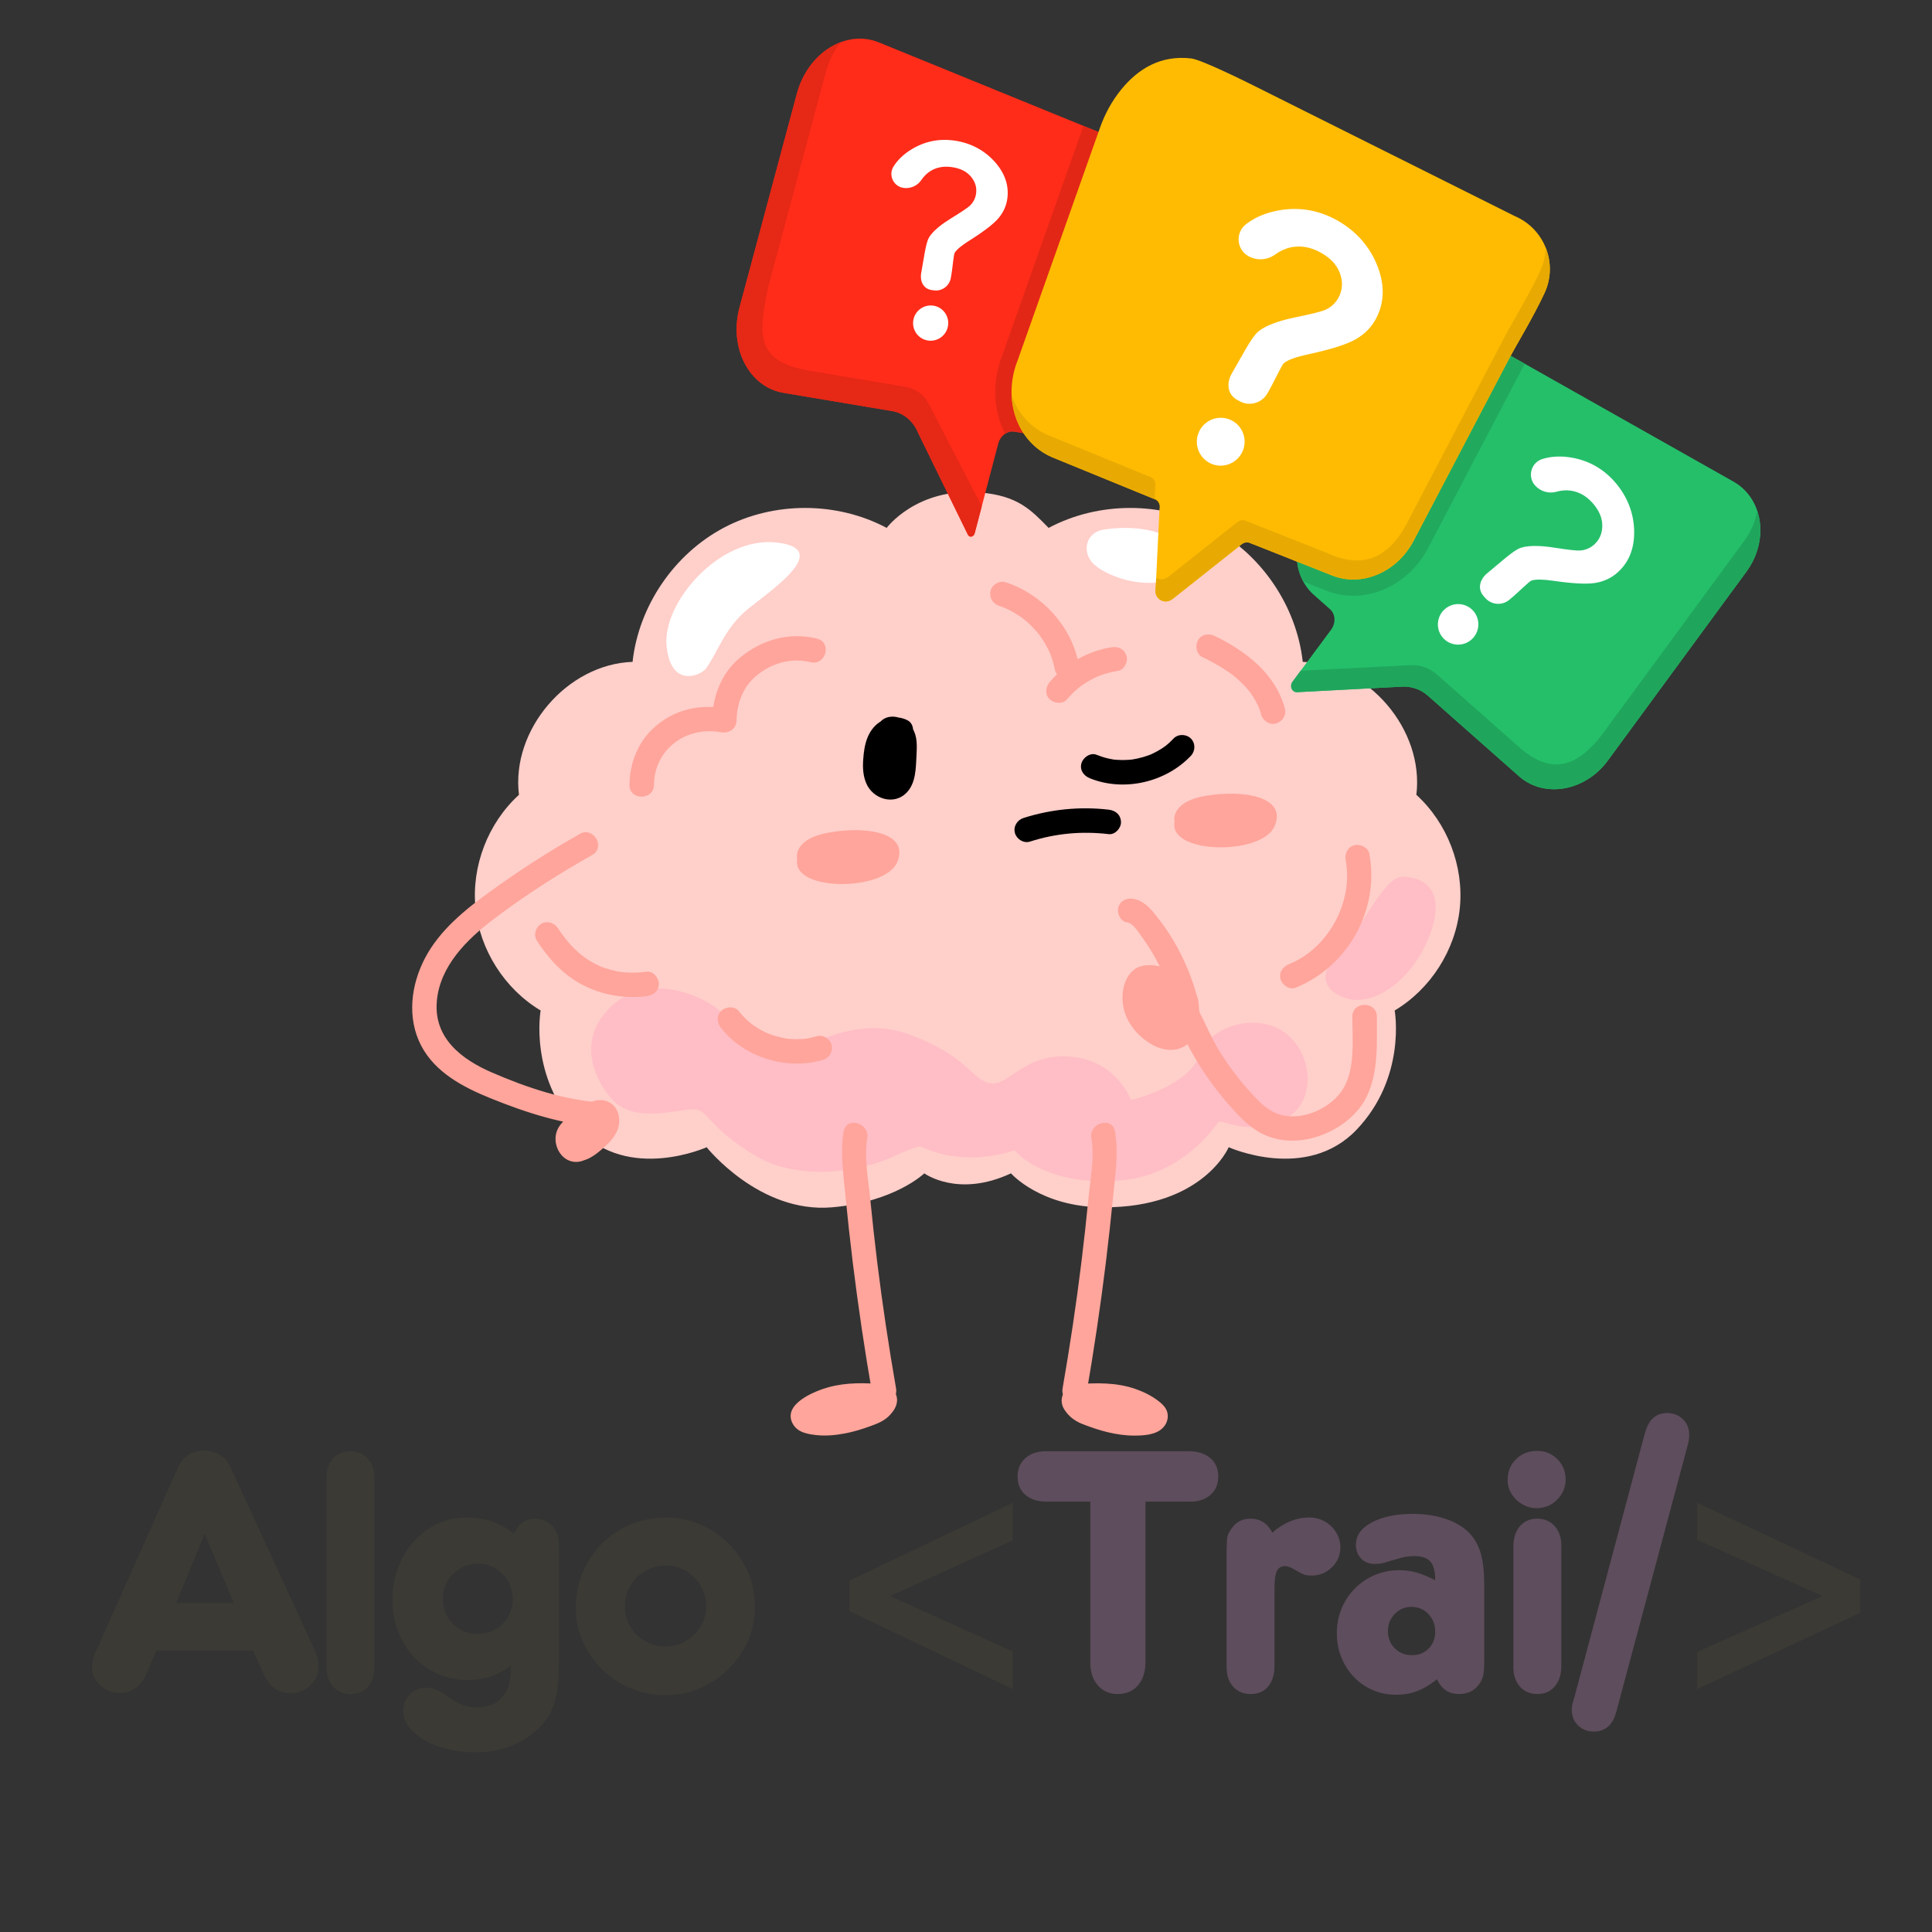 <svg xmlns="http://www.w3.org/2000/svg" xmlns:xlink="http://www.w3.org/1999/xlink" width="500" zoomAndPan="magnify" viewBox="0 0 375 375" height="500" preserveAspectRatio="xMidYMid meet" version="1.0"><rect x="0" y="0" width="375" height="375" fill="#333333" stroke="none"/><defs><g/><clipPath id="a215e9d63d"><path d="M 258 73.273 L 283 73.273 L 283 104 L 258 104 Z M 258 73.273 " clip-rule="nonzero"/></clipPath><clipPath id="a59b3532c5"><path d="M 153 268 L 175 268 L 175 278.773 L 153 278.773 Z M 153 268 " clip-rule="nonzero"/></clipPath><clipPath id="e630073d51"><path d="M 206 268 L 227 268 L 227 278.773 L 206 278.773 Z M 206 268 " clip-rule="nonzero"/></clipPath><clipPath id="421d44c3b8"><path d="M 142 7 L 223 7 L 223 105 L 142 105 Z M 142 7 " clip-rule="nonzero"/></clipPath><clipPath id="dc4bbf58a0"><path d="M 173.605 -21.785 L 358.918 75.402 L 310.148 168.387 L 124.836 71.203 Z M 173.605 -21.785 " clip-rule="nonzero"/></clipPath><clipPath id="0bc2a0a5a1"><path d="M 173.605 -21.785 L 358.918 75.402 L 310.148 168.387 L 124.836 71.203 Z M 173.605 -21.785 " clip-rule="nonzero"/></clipPath><clipPath id="e6ae48013c"><path d="M 173.605 -21.785 L 358.918 75.402 L 310.148 168.387 L 124.836 71.203 Z M 173.605 -21.785 " clip-rule="nonzero"/></clipPath><clipPath id="6a73d7f930"><path d="M 142 8 L 191 8 L 191 105 L 142 105 Z M 142 8 " clip-rule="nonzero"/></clipPath><clipPath id="557ddc322f"><path d="M 173.605 -21.785 L 358.918 75.402 L 310.148 168.387 L 124.836 71.203 Z M 173.605 -21.785 " clip-rule="nonzero"/></clipPath><clipPath id="a2c76d2b25"><path d="M 173.605 -21.785 L 358.918 75.402 L 310.148 168.387 L 124.836 71.203 Z M 173.605 -21.785 " clip-rule="nonzero"/></clipPath><clipPath id="9a38e10c12"><path d="M 173.605 -21.785 L 358.918 75.402 L 310.148 168.387 L 124.836 71.203 Z M 173.605 -21.785 " clip-rule="nonzero"/></clipPath><clipPath id="6eb6ff13ab"><path d="M 250 66 L 342 66 L 342 154 L 250 154 Z M 250 66 " clip-rule="nonzero"/></clipPath><clipPath id="81ce212805"><path d="M 173.605 -21.785 L 358.918 75.402 L 310.148 168.387 L 124.836 71.203 Z M 173.605 -21.785 " clip-rule="nonzero"/></clipPath><clipPath id="527e7eed37"><path d="M 173.605 -21.785 L 358.918 75.402 L 310.148 168.387 L 124.836 71.203 Z M 173.605 -21.785 " clip-rule="nonzero"/></clipPath><clipPath id="338c85c827"><path d="M 173.605 -21.785 L 358.918 75.402 L 310.148 168.387 L 124.836 71.203 Z M 173.605 -21.785 " clip-rule="nonzero"/></clipPath><clipPath id="c7b4ddadef"><path d="M 250 99 L 342 99 L 342 154 L 250 154 Z M 250 99 " clip-rule="nonzero"/></clipPath><clipPath id="242da69466"><path d="M 173.605 -21.785 L 358.918 75.402 L 310.148 168.387 L 124.836 71.203 Z M 173.605 -21.785 " clip-rule="nonzero"/></clipPath><clipPath id="72cea0fc22"><path d="M 173.605 -21.785 L 358.918 75.402 L 310.148 168.387 L 124.836 71.203 Z M 173.605 -21.785 " clip-rule="nonzero"/></clipPath><clipPath id="7860a69814"><path d="M 173.605 -21.785 L 358.918 75.402 L 310.148 168.387 L 124.836 71.203 Z M 173.605 -21.785 " clip-rule="nonzero"/></clipPath><clipPath id="857cdbcff3"><path d="M 195 24 L 296 24 L 296 112 L 195 112 Z M 195 24 " clip-rule="nonzero"/></clipPath><clipPath id="3d0d3cee00"><path d="M 173.605 -21.785 L 358.918 75.402 L 310.148 168.387 L 124.836 71.203 Z M 173.605 -21.785 " clip-rule="nonzero"/></clipPath><clipPath id="e2c5a8ddb5"><path d="M 173.605 -21.785 L 358.918 75.402 L 310.148 168.387 L 124.836 71.203 Z M 173.605 -21.785 " clip-rule="nonzero"/></clipPath><clipPath id="07f18b5a0c"><path d="M 173.605 -21.785 L 358.918 75.402 L 310.148 168.387 L 124.836 71.203 Z M 173.605 -21.785 " clip-rule="nonzero"/></clipPath><clipPath id="225f8b1484"><path d="M 193 24 L 223 24 L 223 85 L 193 85 Z M 193 24 " clip-rule="nonzero"/></clipPath><clipPath id="510e96be95"><path d="M 173.605 -21.785 L 358.918 75.402 L 310.148 168.387 L 124.836 71.203 Z M 173.605 -21.785 " clip-rule="nonzero"/></clipPath><clipPath id="a2499ff840"><path d="M 173.605 -21.785 L 358.918 75.402 L 310.148 168.387 L 124.836 71.203 Z M 173.605 -21.785 " clip-rule="nonzero"/></clipPath><clipPath id="c194f138ec"><path d="M 173.605 -21.785 L 358.918 75.402 L 310.148 168.387 L 124.836 71.203 Z M 173.605 -21.785 " clip-rule="nonzero"/></clipPath><clipPath id="c28869790d"><path d="M 251 66 L 296 66 L 296 116 L 251 116 Z M 251 66 " clip-rule="nonzero"/></clipPath><clipPath id="6b5e16e9a9"><path d="M 173.605 -21.785 L 358.918 75.402 L 310.148 168.387 L 124.836 71.203 Z M 173.605 -21.785 " clip-rule="nonzero"/></clipPath><clipPath id="dbc062aefe"><path d="M 173.605 -21.785 L 358.918 75.402 L 310.148 168.387 L 124.836 71.203 Z M 173.605 -21.785 " clip-rule="nonzero"/></clipPath><clipPath id="eba39678b0"><path d="M 173.605 -21.785 L 358.918 75.402 L 310.148 168.387 L 124.836 71.203 Z M 173.605 -21.785 " clip-rule="nonzero"/></clipPath><clipPath id="97c42453a6"><path d="M 196 11 L 301 11 L 301 117 L 196 117 Z M 196 11 " clip-rule="nonzero"/></clipPath><clipPath id="df015634a7"><path d="M 173.605 -21.785 L 358.918 75.402 L 310.148 168.387 L 124.836 71.203 Z M 173.605 -21.785 " clip-rule="nonzero"/></clipPath><clipPath id="a1b2192517"><path d="M 173.605 -21.785 L 358.918 75.402 L 310.148 168.387 L 124.836 71.203 Z M 173.605 -21.785 " clip-rule="nonzero"/></clipPath><clipPath id="3b5dff475f"><path d="M 173.605 -21.785 L 358.918 75.402 L 310.148 168.387 L 124.836 71.203 Z M 173.605 -21.785 " clip-rule="nonzero"/></clipPath><clipPath id="2a0db37469"><path d="M 196 76 L 225 76 L 225 97 L 196 97 Z M 196 76 " clip-rule="nonzero"/></clipPath><clipPath id="91e1079527"><path d="M 173.605 -21.785 L 358.918 75.402 L 310.148 168.387 L 124.836 71.203 Z M 173.605 -21.785 " clip-rule="nonzero"/></clipPath><clipPath id="922f6963d3"><path d="M 173.605 -21.785 L 358.918 75.402 L 310.148 168.387 L 124.836 71.203 Z M 173.605 -21.785 " clip-rule="nonzero"/></clipPath><clipPath id="658b45e34b"><path d="M 173.605 -21.785 L 358.918 75.402 L 310.148 168.387 L 124.836 71.203 Z M 173.605 -21.785 " clip-rule="nonzero"/></clipPath><clipPath id="beed07717a"><path d="M 224 48 L 301 48 L 301 117 L 224 117 Z M 224 48 " clip-rule="nonzero"/></clipPath><clipPath id="37f24d346e"><path d="M 173.605 -21.785 L 358.918 75.402 L 310.148 168.387 L 124.836 71.203 Z M 173.605 -21.785 " clip-rule="nonzero"/></clipPath><clipPath id="e51d91507b"><path d="M 173.605 -21.785 L 358.918 75.402 L 310.148 168.387 L 124.836 71.203 Z M 173.605 -21.785 " clip-rule="nonzero"/></clipPath><clipPath id="cb0b306cae"><path d="M 173.605 -21.785 L 358.918 75.402 L 310.148 168.387 L 124.836 71.203 Z M 173.605 -21.785 " clip-rule="nonzero"/></clipPath><clipPath id="bf3fdfc17b"><path d="M 238 40 L 269 40 L 269 79 L 238 79 Z M 238 40 " clip-rule="nonzero"/></clipPath><clipPath id="a79a2193ef"><path d="M 173.605 -21.785 L 358.918 75.402 L 310.148 168.387 L 124.836 71.203 Z M 173.605 -21.785 " clip-rule="nonzero"/></clipPath><clipPath id="f9ac283a08"><path d="M 173.605 -21.785 L 358.918 75.402 L 310.148 168.387 L 124.836 71.203 Z M 173.605 -21.785 " clip-rule="nonzero"/></clipPath><clipPath id="55539b5083"><path d="M 173.605 -21.785 L 358.918 75.402 L 310.148 168.387 L 124.836 71.203 Z M 173.605 -21.785 " clip-rule="nonzero"/></clipPath><clipPath id="bdbcd08651"><path d="M 232 81 L 242 81 L 242 91 L 232 91 Z M 232 81 " clip-rule="nonzero"/></clipPath><clipPath id="69e8ac639a"><path d="M 173.605 -21.785 L 358.918 75.402 L 310.148 168.387 L 124.836 71.203 Z M 173.605 -21.785 " clip-rule="nonzero"/></clipPath><clipPath id="d78dfe6e7f"><path d="M 173.605 -21.785 L 358.918 75.402 L 310.148 168.387 L 124.836 71.203 Z M 173.605 -21.785 " clip-rule="nonzero"/></clipPath><clipPath id="195d2a354c"><path d="M 173.605 -21.785 L 358.918 75.402 L 310.148 168.387 L 124.836 71.203 Z M 173.605 -21.785 " clip-rule="nonzero"/></clipPath><clipPath id="f0323c40de"><path d="M 287 88 L 318 88 L 318 118 L 287 118 Z M 287 88 " clip-rule="nonzero"/></clipPath><clipPath id="bb4add8ca4"><path d="M 173.605 -21.785 L 358.918 75.402 L 310.148 168.387 L 124.836 71.203 Z M 173.605 -21.785 " clip-rule="nonzero"/></clipPath><clipPath id="a91834e588"><path d="M 173.605 -21.785 L 358.918 75.402 L 310.148 168.387 L 124.836 71.203 Z M 173.605 -21.785 " clip-rule="nonzero"/></clipPath><clipPath id="1879505fa9"><path d="M 173.605 -21.785 L 358.918 75.402 L 310.148 168.387 L 124.836 71.203 Z M 173.605 -21.785 " clip-rule="nonzero"/></clipPath><clipPath id="64553e5d6a"><path d="M 279 117 L 287 117 L 287 126 L 279 126 Z M 279 117 " clip-rule="nonzero"/></clipPath><clipPath id="2606693478"><path d="M 173.605 -21.785 L 358.918 75.402 L 310.148 168.387 L 124.836 71.203 Z M 173.605 -21.785 " clip-rule="nonzero"/></clipPath><clipPath id="7209c95bfd"><path d="M 173.605 -21.785 L 358.918 75.402 L 310.148 168.387 L 124.836 71.203 Z M 173.605 -21.785 " clip-rule="nonzero"/></clipPath><clipPath id="99bdc11595"><path d="M 173.605 -21.785 L 358.918 75.402 L 310.148 168.387 L 124.836 71.203 Z M 173.605 -21.785 " clip-rule="nonzero"/></clipPath><clipPath id="1e4146131e"><path d="M 173 27 L 196 27 L 196 57 L 173 57 Z M 173 27 " clip-rule="nonzero"/></clipPath><clipPath id="99413f545c"><path d="M 173.605 -21.785 L 358.918 75.402 L 310.148 168.387 L 124.836 71.203 Z M 173.605 -21.785 " clip-rule="nonzero"/></clipPath><clipPath id="258232835f"><path d="M 173.605 -21.785 L 358.918 75.402 L 310.148 168.387 L 124.836 71.203 Z M 173.605 -21.785 " clip-rule="nonzero"/></clipPath><clipPath id="86a01f238a"><path d="M 173.605 -21.785 L 358.918 75.402 L 310.148 168.387 L 124.836 71.203 Z M 173.605 -21.785 " clip-rule="nonzero"/></clipPath><clipPath id="1a815ec7d6"><path d="M 177 59 L 185 59 L 185 67 L 177 67 Z M 177 59 " clip-rule="nonzero"/></clipPath><clipPath id="852953a0a7"><path d="M 173.605 -21.785 L 358.918 75.402 L 310.148 168.387 L 124.836 71.203 Z M 173.605 -21.785 " clip-rule="nonzero"/></clipPath><clipPath id="1fc77b33cc"><path d="M 173.605 -21.785 L 358.918 75.402 L 310.148 168.387 L 124.836 71.203 Z M 173.605 -21.785 " clip-rule="nonzero"/></clipPath><clipPath id="b5969015ef"><path d="M 173.605 -21.785 L 358.918 75.402 L 310.148 168.387 L 124.836 71.203 Z M 173.605 -21.785 " clip-rule="nonzero"/></clipPath></defs><path fill="#ffcfca" d="M 196.234 227.746 C 196.234 227.746 201.926 234.289 214.152 234.34 C 233.527 234.422 238.488 222.676 238.488 222.676 C 238.488 222.676 253.578 229.48 263.309 219.277 C 273.047 209.07 270.707 196.137 270.707 196.137 C 277.699 191.957 282.535 184.363 283.348 176.262 C 284.164 168.16 280.938 159.762 274.914 154.273 C 276.465 141.656 265.59 128.918 252.863 128.465 C 251.664 117.598 244.789 107.512 235.105 102.406 C 225.422 97.301 213.203 97.324 203.539 102.465 C 200.133 99.008 197.602 96.188 190.105 95.582 C 177.922 94.598 172.105 102.465 172.105 102.465 C 162.441 97.324 150.223 97.301 140.539 102.406 C 130.855 107.512 123.98 117.598 122.781 128.465 C 110.055 128.918 99.176 141.656 100.73 154.273 C 94.707 159.758 91.48 168.16 92.297 176.262 C 93.113 184.363 97.945 191.957 104.938 196.137 C 104.938 196.137 102.605 209.07 112.336 219.277 C 122.07 229.484 137.156 222.676 137.156 222.676 C 137.156 222.676 147.398 235.559 161.492 234.34 C 173.676 233.289 179.41 227.746 179.41 227.746 C 179.41 227.746 185.926 232.555 196.23 227.746 Z M 196.234 227.746 " fill-opacity="1" fill-rule="nonzero"/><path fill="#ffa59b" d="M 126.934 152.344 C 127.016 145.367 133.234 140.898 139.957 142.125 C 141.488 142.406 142.926 141.48 142.965 139.84 C 143.043 136.551 144.148 133.469 146.645 131.305 C 149.582 128.758 153.512 127.594 157.32 128.531 C 160.289 129.266 161.555 124.688 158.582 123.957 C 153.203 122.629 147.848 124.16 143.625 127.656 C 140.004 130.656 138.316 135.188 138.211 139.84 L 141.219 137.551 C 136.02 136.602 131.02 137.578 127.012 141.168 C 123.816 144.027 122.23 148.117 122.18 152.344 C 122.145 155.398 126.898 155.398 126.934 152.344 Z M 126.934 152.344 " fill-opacity="1" fill-rule="nonzero"/><path fill="#ffa59b" d="M 126.711 201.555 C 129.266 206.352 132.828 210.719 137.504 213.586 C 142.445 216.617 148.656 217.73 154.238 215.973 C 157.148 215.059 155.906 210.477 152.977 211.398 C 143.363 214.418 135.035 207.086 130.816 199.16 C 129.379 196.461 125.273 198.859 126.711 201.559 Z M 126.711 201.555 " fill-opacity="1" fill-rule="nonzero"/><path fill="#ffa59b" d="M 233.375 127.535 C 234.785 128.223 236.176 128.957 237.504 129.805 C 238.133 130.203 238.75 130.625 239.348 131.078 C 239.082 130.879 239.367 131.102 239.48 131.191 C 239.625 131.309 239.77 131.43 239.914 131.547 C 240.219 131.809 240.516 132.074 240.805 132.352 C 241.301 132.82 241.77 133.316 242.211 133.836 C 242.32 133.969 242.43 134.098 242.539 134.23 C 242.961 134.754 242.277 133.852 242.664 134.402 C 242.855 134.68 243.055 134.957 243.238 135.246 C 243.602 135.82 243.934 136.414 244.219 137.031 C 244.25 137.098 244.477 137.707 244.301 137.211 C 244.355 137.367 244.422 137.527 244.48 137.688 C 244.605 138.039 244.711 138.395 244.809 138.758 C 245.137 139.953 246.516 140.809 247.734 140.41 C 248.953 140.016 249.742 138.777 249.391 137.492 C 247.566 130.766 241.777 126.344 235.77 123.438 C 234.652 122.898 233.148 123.094 232.52 124.289 C 231.957 125.352 232.176 126.957 233.375 127.535 Z M 233.375 127.535 " fill-opacity="1" fill-rule="nonzero"/><path fill="#ffa59b" d="M 154.734 166.82 C 154.734 166.82 153.609 162.93 160.848 161.609 C 168.082 160.285 176.559 161.562 174.16 167.32 C 171.766 173.078 153.676 173.121 154.734 166.82 Z M 154.734 166.82 " fill-opacity="1" fill-rule="nonzero"/><path fill="#ffa59b" d="M 227.977 159.551 C 227.977 159.551 226.918 155.641 234.176 154.445 C 241.434 153.246 249.883 154.66 247.391 160.375 C 244.898 166.09 226.812 165.832 227.977 159.551 Z M 227.977 159.551 " fill-opacity="1" fill-rule="nonzero"/><path fill="#ffffff" d="M 136.945 129.848 C 135.977 131.09 130.199 133.672 129.375 125.355 C 128.551 117.039 139.586 104.145 150.594 105.289 C 161.605 106.438 150.172 114.207 145.348 118.066 C 140.52 121.926 139.25 126.871 136.945 129.848 Z M 136.945 129.848 " fill-opacity="1" fill-rule="nonzero"/><path fill="#ffffff" d="M 227.457 108.344 C 225.695 104.715 218.723 104.488 214.816 105.09 C 214.379 105.156 213.914 105.25 213.605 105.57 C 213.199 105.992 213.215 106.699 213.5 107.215 C 213.781 107.73 214.273 108.09 214.773 108.406 C 218.289 110.648 222.746 111.363 226.789 110.34 C 227.27 110.219 227.824 109.984 227.91 109.5 C 227.953 109.262 227.863 109.016 227.75 108.805 C 227.086 107.531 225.469 106.844 224.09 107.246 " fill-opacity="1" fill-rule="nonzero"/><path fill="#ffffff" d="M 229.504 107.145 C 228.234 104.641 225.383 103.371 222.75 102.871 C 219.988 102.348 217.172 102.352 214.398 102.766 C 213.402 102.914 212.496 103.273 211.805 104.039 C 210.926 105.016 210.719 106.43 211.121 107.66 C 211.746 109.574 213.742 110.691 215.477 111.477 C 219.008 113.074 222.902 113.555 226.719 112.781 C 227.922 112.539 229.133 112.105 229.82 111.008 C 230.602 109.766 230.328 108.238 229.48 107.109 C 228.074 105.23 225.754 104.363 223.461 104.949 C 222.254 105.254 221.41 106.668 221.801 107.867 C 222.203 109.113 223.434 109.855 224.727 109.523 C 225.16 109.418 224.762 109.496 224.668 109.504 C 224.797 109.496 224.926 109.504 225.055 109.496 C 224.961 109.504 224.566 109.375 225 109.492 C 225.09 109.516 225.191 109.555 225.285 109.574 C 225.594 109.633 225 109.379 225.258 109.562 C 225.316 109.605 225.68 109.805 225.43 109.641 C 225.199 109.496 225.453 109.668 225.492 109.699 C 225.992 110.098 225.156 109.379 225.609 109.82 C 225.918 110.121 225.414 110.973 226.008 108.992 L 226.305 107.996 C 226.105 108.105 226.086 108.117 226.242 108.039 C 226.488 107.965 225.816 108.125 225.695 108.152 C 225.383 108.223 225.066 108.281 224.75 108.328 C 225.129 108.27 224.73 108.328 224.664 108.336 C 224.465 108.352 224.262 108.371 224.066 108.383 C 223.465 108.422 222.859 108.426 222.262 108.395 C 221.941 108.383 221.621 108.352 221.305 108.316 C 221.355 108.32 221.621 108.363 221.34 108.32 C 221.141 108.289 220.941 108.258 220.746 108.219 C 220.156 108.105 219.57 107.957 218.996 107.777 C 218.691 107.68 218.387 107.574 218.09 107.457 C 217.977 107.414 217.863 107.371 217.754 107.328 C 218.121 107.48 217.445 107.172 217.445 107.172 C 216.938 106.926 216.445 106.652 215.977 106.348 C 215.855 106.273 215.723 106.191 215.605 106.102 C 215.926 106.352 215.605 106.098 215.582 106.047 C 215.703 106.277 215.566 106.191 215.555 106.008 C 215.566 106.203 215.68 106.344 215.648 106.57 C 215.59 106.996 215.32 107.148 215.043 107.379 C 214.688 107.676 214.793 107.484 215.008 107.457 C 215.242 107.426 215.512 107.387 215.738 107.332 C 215.688 107.34 215.141 107.398 215.566 107.355 C 215.668 107.344 215.773 107.336 215.879 107.324 C 216.098 107.301 216.312 107.281 216.535 107.266 C 217.484 107.195 218.43 107.18 219.379 107.223 C 219.809 107.242 220.238 107.273 220.668 107.32 C 220.793 107.332 220.91 107.348 221.035 107.359 C 220.488 107.305 220.832 107.332 220.949 107.352 C 221.219 107.398 221.492 107.441 221.758 107.5 C 222.246 107.602 222.734 107.727 223.211 107.883 C 223.32 107.918 223.43 107.957 223.531 107.996 C 223.582 108.016 224.031 108.242 223.715 108.066 C 223.418 107.898 223.727 108.078 223.805 108.117 C 223.926 108.18 224.047 108.238 224.164 108.305 C 224.367 108.418 224.555 108.562 224.762 108.68 C 224.984 108.809 224.57 108.559 224.582 108.539 C 224.586 108.535 224.902 108.828 224.914 108.84 C 224.969 108.891 225.016 108.945 225.07 108.996 C 225.41 109.324 224.996 109.02 225.027 108.91 C 225.012 108.961 225.379 109.48 225.406 109.539 C 225.969 110.648 227.621 111.055 228.656 110.395 C 229.789 109.664 230.113 108.336 229.508 107.148 Z M 229.504 107.145 " fill-opacity="1" fill-rule="nonzero"/><path fill="#ffbdc5" d="M 258.793 186.359 C 257.477 187.703 255.449 191.504 260.84 193.602 C 266.227 195.699 274.023 190.57 277.473 181.574 C 280.922 172.578 276.133 170.199 272.27 170.18 C 268.41 170.16 264.105 180.922 258.797 186.359 Z M 258.793 186.359 " fill-opacity="1" fill-rule="nonzero"/><path fill="#ffa59b" d="M 193.926 117.598 C 194.32 117.727 194.703 117.867 195.09 118.02 C 194.699 117.867 195.129 118.039 195.273 118.105 C 195.43 118.176 195.586 118.25 195.738 118.328 C 196.441 118.676 197.125 119.07 197.781 119.504 C 197.953 119.617 198.125 119.738 198.293 119.855 C 198.379 119.918 198.863 120.281 198.469 119.973 C 198.77 120.207 199.059 120.445 199.34 120.695 C 199.93 121.219 200.488 121.777 201.016 122.367 C 201.148 122.523 201.285 122.676 201.418 122.836 C 201.453 122.879 201.805 123.312 201.621 123.074 C 201.449 122.863 201.824 123.355 201.867 123.41 C 201.969 123.551 202.066 123.688 202.164 123.832 C 202.625 124.512 203.043 125.219 203.414 125.953 C 203.492 126.105 203.566 126.258 203.641 126.414 C 203.672 126.477 203.926 127.051 203.809 126.785 C 203.688 126.5 203.898 127.02 203.922 127.074 C 203.996 127.262 204.066 127.457 204.133 127.652 C 204.398 128.43 204.609 129.223 204.773 130.027 C 205.016 131.25 206.535 132.059 207.695 131.684 C 208.992 131.266 209.621 130.07 209.355 128.766 C 207.891 121.449 202.25 115.332 195.191 113.012 C 194.012 112.621 192.543 113.461 192.27 114.668 C 191.969 115.973 192.664 117.168 193.926 117.586 Z M 193.926 117.598 " fill-opacity="1" fill-rule="nonzero"/><path fill="#ffa59b" d="M 207.117 135.727 C 207.789 134.938 208.523 134.203 209.324 133.543 C 209.414 133.469 209.504 133.398 209.594 133.324 C 209.938 133.039 209.352 133.496 209.594 133.324 C 209.805 133.176 210.012 133.02 210.227 132.875 C 210.656 132.582 211.094 132.309 211.551 132.055 C 211.977 131.816 212.414 131.594 212.859 131.391 C 212.984 131.332 213.117 131.258 213.254 131.215 C 213.102 131.266 212.891 131.363 213.164 131.258 C 213.406 131.164 213.648 131.07 213.895 130.984 C 214.906 130.637 215.941 130.383 216.992 130.215 C 218.223 130.02 219.016 128.418 218.652 127.293 C 218.223 125.957 217.047 125.43 215.727 125.641 C 211.137 126.363 206.766 128.836 203.754 132.375 C 202.953 133.32 202.758 134.816 203.754 135.73 C 204.641 136.543 206.258 136.738 207.117 135.73 Z M 207.117 135.727 " fill-opacity="1" fill-rule="nonzero"/><path fill="#ffbdc5" d="M 118.789 213.359 C 116.195 210.504 111.094 202.176 118.934 195.082 C 126.777 187.992 139.566 194.242 141.852 198.641 C 141.852 198.641 148.414 199.305 153.582 205 C 153.582 205 164.852 196.531 176.418 200.766 C 187.98 205 188.66 209.715 192.242 210.293 C 195.824 210.871 198.82 204.336 207.836 205.113 C 216.855 205.891 219.508 213.539 219.508 213.539 C 219.508 213.539 230.668 210.949 232.805 204.809 C 234.945 198.66 245.016 196.281 250.184 201.086 C 255.352 205.891 255.246 215.262 248.168 217.785 C 241.094 220.305 237.078 217.043 236.5 217.785 C 235.922 218.523 229.672 227.785 218.348 229.016 C 202.977 230.695 196.902 223.262 196.902 223.262 C 196.902 223.262 187.504 226.82 178.676 222.488 C 178.676 222.488 177.32 222.629 173.719 224.324 C 165.867 228.027 154.055 228.863 146.625 224.324 C 139.203 219.793 138.098 217.207 136.379 215.898 C 135.836 215.484 135.184 215.281 134.504 215.297 C 131.285 215.359 123.082 218.098 118.781 213.359 Z M 118.789 213.359 " fill-opacity="1" fill-rule="nonzero"/><path fill="#ffa59b" d="M 139.992 199.57 C 144.551 205.32 152.734 207.77 159.742 205.719 C 160.973 205.359 161.746 204.051 161.402 202.797 C 161.062 201.574 159.715 200.777 158.477 201.145 C 157.754 201.355 157.012 201.535 156.262 201.633 C 156.59 201.59 156.133 201.637 156.02 201.648 C 155.852 201.664 155.684 201.676 155.516 201.684 C 155.141 201.699 154.766 201.707 154.387 201.703 C 154.012 201.699 153.633 201.68 153.258 201.648 C 153.047 201.629 152.836 201.613 152.633 201.582 C 152.891 201.617 152.621 201.578 152.516 201.559 C 151.727 201.41 150.949 201.234 150.188 200.996 C 148.848 200.57 147.777 200.055 146.457 199.164 C 145.422 198.469 144.301 197.41 143.355 196.219 C 142.559 195.215 140.828 195.387 139.992 196.219 C 138.996 197.211 139.191 198.566 139.992 199.578 Z M 139.992 199.57 " fill-opacity="1" fill-rule="nonzero"/><path fill="#ffa59b" d="M 104.191 182.562 C 106.496 186.102 109.324 189.238 113.133 191.195 C 116.953 193.156 121.25 193.891 125.512 193.348 C 126.785 193.188 127.887 192.375 127.887 190.977 C 127.887 189.82 126.793 188.441 125.512 188.602 C 123.551 188.852 121.504 188.879 119.699 188.516 C 118.883 188.352 118.074 188.129 117.289 187.855 C 117.102 187.789 116.91 187.715 116.719 187.641 C 116.594 187.594 116.223 187.434 116.527 187.566 C 116.191 187.422 115.859 187.262 115.535 187.094 C 112.445 185.508 110.18 183.055 108.301 180.172 C 107.602 179.098 106.195 178.648 105.051 179.316 C 103.98 179.941 103.496 181.484 104.195 182.562 Z M 104.191 182.562 " fill-opacity="1" fill-rule="nonzero"/><path fill="#000000" d="M 211.574 151.074 C 218.18 153.734 226.277 151.844 231.148 146.703 C 232.031 145.773 232.074 144.273 231.148 143.348 C 230.258 142.461 228.672 142.414 227.785 143.348 C 226.727 144.469 226.012 145.039 224.637 145.805 C 224.309 145.988 223.973 146.148 223.633 146.316 C 223.559 146.355 223.285 146.477 223.512 146.379 C 223.324 146.461 223.125 146.535 222.93 146.605 C 222.223 146.863 221.504 147.074 220.77 147.23 C 220.441 147.301 220.113 147.363 219.781 147.414 C 219.613 147.441 219.617 147.441 219.793 147.414 L 219.547 147.441 C 219.379 147.457 219.211 147.473 219.047 147.484 C 218.297 147.539 217.551 147.539 216.801 147.484 C 216.633 147.473 216.469 147.457 216.301 147.441 L 216.055 147.414 C 216.234 147.438 216.238 147.438 216.07 147.414 C 215.738 147.359 215.414 147.297 215.09 147.219 C 214.316 147.043 213.566 146.797 212.832 146.5 C 211.637 146.02 210.223 147.023 209.906 148.156 C 209.535 149.512 210.371 150.594 211.566 151.074 Z M 211.574 151.074 " fill-opacity="1" fill-rule="nonzero"/><path fill="#ffa59b" d="M 218.734 179.012 C 219.914 179.211 220.715 180.602 221.387 181.504 C 222.375 182.836 223.281 184.238 224.098 185.68 C 225.707 188.527 226.918 191.539 227.777 194.695 C 229.227 194.086 230.676 193.477 232.121 192.863 C 231.078 190.852 229.34 189.223 227.266 188.305 C 225.152 187.367 221.875 186.672 219.945 188.348 C 217.961 190.074 217.574 193.18 218.078 195.625 C 218.582 198.074 220.145 200.211 222.086 201.738 C 224.137 203.352 226.918 204.469 229.461 203.316 C 231.785 202.266 232.852 199.703 232.492 197.266 C 232.129 194.82 230.41 192.43 228.383 191.043 C 226.25 189.582 222.969 189.734 221.547 192.133 C 220.289 194.254 221.137 197.215 222.488 199.086 C 223.809 200.922 226.309 202.949 228.738 202.473 C 234.633 201.316 230.973 191.227 227.242 189.527 C 224.625 188.332 221.699 189.898 221.352 192.758 C 221.051 195.223 222.199 197.766 223.73 199.637 C 225.254 201.504 228.086 203.578 230.5 202.055 C 233.152 200.383 232.387 197.051 231.438 194.621 C 230.922 193.293 230.352 191.875 229.043 191.129 C 227.586 190.293 225.723 190.754 224.848 192.195 C 223.438 194.516 224.676 198.051 226.492 199.777 C 227.574 200.805 229.012 201.535 230.516 201.039 C 232.012 200.547 232.734 199.07 232.805 197.582 C 232.926 195.152 231.762 191.953 229.062 191.488 C 227.895 191.285 226.375 191.785 226.141 193.145 C 225.742 195.434 225.895 198.012 227.262 199.992 C 228.445 201.695 231.27 202.547 232.488 200.359 C 233.117 199.234 232.918 197.734 232.789 196.508 C 232.688 195.535 232.707 194.289 232.34 193.359 C 231.906 192.262 230.984 191.473 229.734 191.664 C 228.648 191.824 227.578 192.797 227.672 193.992 C 227.695 194.27 227.742 194.539 227.781 194.816 C 227.871 195.457 227.746 194.453 227.805 194.988 C 227.832 195.246 227.848 195.504 227.883 195.758 C 227.988 196.496 227.512 196.25 228.156 195.258 C 228.633 194.891 229.105 194.527 229.578 194.168 L 229.539 194.176 C 230.148 194.258 230.762 194.336 231.375 194.414 L 231.324 194.379 C 230.273 193.641 228.68 194.195 228.074 195.234 C 227.379 196.422 227.875 197.738 228.926 198.48 C 230.738 199.754 232.645 197.895 232.66 196.09 C 232.66 195.66 232.598 195.23 232.543 194.809 C 232.504 194.48 232.457 194.156 232.41 193.832 C 232.34 193.32 232.414 193.777 232.434 194 C 230.875 194.211 229.324 194.418 227.766 194.633 C 227.84 194.816 227.848 195.047 227.879 195.242 C 227.918 195.469 227.949 195.703 227.984 195.93 C 227.926 195.5 228.016 196.191 228.023 196.266 C 228.082 196.766 228.133 197.266 228.152 197.77 C 228.164 197.988 228.152 198.207 228.168 198.426 C 228.168 198.547 228.16 198.664 228.148 198.785 C 228.148 198.34 228.328 197.957 228.68 197.629 L 229.727 197.02 C 230.219 197.133 230.711 197.246 231.203 197.359 C 231.125 197.242 231.062 197.117 231.016 196.988 C 230.965 196.688 230.809 196.387 230.754 196.078 C 230.652 195.539 230.641 194.965 230.734 194.422 C 229.758 194.973 228.785 195.527 227.809 196.078 C 228.477 196.195 227.797 196.113 227.715 195.879 C 227.797 196.125 227.906 196.316 227.977 196.586 C 228.031 196.805 228.027 197.004 228.066 197.168 C 228.238 197.871 227.84 197.383 228.211 197.09 L 229.262 196.48 C 230.418 196.082 229.84 196.875 229.613 196.188 C 229.535 195.957 229.297 195.727 229.203 195.492 C 229.141 195.34 229.098 195.152 229.074 194.988 L 229.062 194.637 C 229.148 193.965 228.973 194.133 228.539 195.137 L 227.34 195.461 C 226.512 194.875 226.27 194.84 226.625 195.344 C 226.703 195.492 226.77 195.648 226.828 195.809 C 227 196.215 227.145 196.633 227.277 197.051 C 227.383 197.375 227.457 198 227.617 198.281 C 227.617 198.617 227.633 198.648 227.672 198.383 C 228.043 198.195 228.406 198.008 228.777 197.82 C 228.777 197.828 227.383 196.652 227.254 196.492 C 226.824 195.949 226.488 195.312 226.285 194.656 C 226.203 194.387 226.191 193.969 226.062 193.738 C 225.805 193.289 226.379 193.473 225.848 193.637 C 226.152 193.543 225.281 194.02 225.285 193.824 C 225.285 193.887 225.922 194.633 225.98 194.738 C 226.406 195.477 226.691 196.262 226.863 197.094 C 226.926 197.395 226.898 197.84 226.996 198.125 C 227.199 198.727 226.727 198.324 227.223 198.109 C 227.621 198.004 228.023 197.895 228.422 197.785 C 227.441 197.895 226.332 196.547 225.965 195.676 C 225.969 195.691 225.629 194.426 225.684 194.445 C 225.309 194.789 225.203 194.918 225.367 194.836 C 225.379 194.828 225.387 194.828 225.402 194.832 C 225.379 194.773 226.238 195.332 225.836 195.051 C 226.707 195.652 227.746 197 227.824 198.078 C 227.898 199.109 227.277 199.242 226.375 198.887 C 225.188 198.418 224.105 197.406 223.434 196.336 C 223.043 195.715 222.75 195.047 222.648 194.316 C 222.602 193.973 222.598 193.609 222.633 193.27 C 222.668 192.945 222.938 192.484 222.902 192.199 L 222.984 192.059 C 223.094 191.836 222.984 191.867 222.656 192.16 C 222.844 192.273 223.484 192.145 223.699 192.172 C 224.195 192.23 224.719 192.371 225.18 192.57 C 226.453 193.117 227.387 194.074 228.016 195.289 C 229.27 197.703 233.059 196.023 232.359 193.457 C 231.328 189.66 229.793 185.977 227.781 182.594 C 226.762 180.867 225.602 179.234 224.355 177.664 C 223.215 176.227 221.895 174.789 219.992 174.461 C 218.73 174.246 217.434 174.801 217.066 176.117 C 216.754 177.258 217.457 178.816 218.727 179.039 Z M 218.734 179.012 " fill-opacity="1" fill-rule="nonzero"/><path fill="#ffa59b" d="M 231.707 196.965 L 231.734 196.668 C 231.344 197.352 230.949 198.031 230.559 198.715 L 229.965 198.844 C 229.406 198.609 228.84 198.379 228.281 198.148 C 228.773 198.578 228.973 199.539 229.238 200.117 C 229.566 200.844 229.914 201.566 230.277 202.277 C 231 203.707 231.785 205.105 232.629 206.465 C 234.309 209.188 236.227 211.777 238.32 214.199 C 240.219 216.395 242.316 218.699 244.945 220.035 C 247.527 221.344 250.41 221.664 253.246 221.203 C 258.047 220.43 263.109 217.324 265.273 212.855 C 267.574 208.117 267.25 202.461 267.25 197.336 C 267.25 194.281 262.496 194.277 262.496 197.336 C 262.496 201.691 263.074 207.184 260.816 211.133 C 258.613 214.992 253.031 217.562 248.691 216.418 C 245.91 215.688 243.91 213.367 242.074 211.293 C 240.086 209.039 238.309 206.625 236.727 204.07 C 235.137 201.492 234.016 198.738 232.621 196.066 C 231.156 193.266 227.27 193.59 226.949 196.961 C 226.664 200 231.418 199.98 231.703 196.961 Z M 231.707 196.965 " fill-opacity="1" fill-rule="nonzero"/><path fill="#000000" d="M 199.918 163.352 C 204.914 161.754 209.961 161.289 215.207 161.906 C 216.445 162.055 217.637 160.711 217.582 159.535 C 217.523 158.125 216.535 157.32 215.207 157.16 C 209.66 156.504 203.973 157.074 198.656 158.773 C 197.434 159.168 196.645 160.422 197 161.695 C 197.328 162.895 198.695 163.746 199.922 163.352 Z M 199.918 163.352 " fill-opacity="1" fill-rule="nonzero"/><path fill="#ffa59b" d="M 112.535 161.875 C 106.5 165.273 100.668 169.043 95.059 173.102 C 90.219 176.602 85.344 180.551 82.512 185.93 C 79.75 191.172 78.941 197.609 81.77 203 C 84.484 208.176 89.922 211.027 95.121 213.137 C 102.176 215.996 109.383 218.328 117.035 218.777 C 116.477 217.426 115.91 216.074 115.352 214.727 C 114.148 216.227 112.84 217.113 111.055 217.816 C 108.246 218.918 109.441 223.488 112.316 222.391 C 114.148 221.691 115.535 220.43 115.867 218.422 C 116.223 216.285 114.34 214.867 112.379 215.742 C 110.211 216.707 107.902 218.285 107.828 220.914 C 107.762 223.199 109.387 225.535 111.832 225.531 C 114.551 225.523 116.578 222.594 117.086 220.18 C 117.609 217.672 115.777 215.605 113.18 216 C 110.77 216.367 109.922 218.207 109.703 220.383 C 109.492 222.43 109.488 225.262 112.328 225.336 C 114.309 225.391 116.379 223.504 117.719 222.254 C 119.262 220.816 120.441 219.07 120.145 216.863 C 119.719 213.688 116.523 212.648 113.961 214.312 C 111.395 215.984 109.996 218.91 110.02 221.93 C 110.031 223.586 111.52 224.48 113.031 224.219 C 115.078 223.859 116.824 222.52 117.672 220.617 C 118.91 217.855 114.812 215.438 113.566 218.223 C 113.16 219.133 112.738 219.469 111.766 219.637 C 112.766 220.402 113.77 221.16 114.773 221.926 C 114.766 220.828 115.039 219.805 115.777 218.957 C 116.266 218.395 116.973 218.48 116.02 217.949 C 114.918 217.34 115.832 217.656 115.25 217.988 C 114.59 218.371 114.027 219.238 113.402 219.715 C 113.086 219.957 112.617 220.137 112.359 220.422 C 111.898 220.918 111.793 220.184 112.738 220.574 C 113.211 220.941 113.688 221.305 114.16 221.664 C 114.418 222.07 114.195 221.906 114.32 221.539 C 114.395 221.32 114.461 220.828 114.438 220.602 C 114.328 219.637 114.512 220.73 114.031 220.621 C 113.477 220.234 112.926 219.852 112.371 219.465 C 112.293 219.727 112.176 219.973 112.016 220.195 C 111.684 220.719 111.188 220.734 112.027 220.984 C 113.348 221.367 112.156 221.133 112.766 220.941 C 113.375 220.746 114.145 220.117 114.781 219.832 C 113.617 218.941 112.457 218.043 111.289 217.152 C 111.352 217.445 111.273 217.664 111.059 217.809 C 111.477 219.332 111.898 220.859 112.32 222.383 C 114.848 221.391 116.988 220.223 118.715 218.07 C 120.008 216.461 119.207 214.148 117.035 214.02 C 109.578 213.578 102.293 211.121 95.48 208.172 C 89.602 205.629 84.234 201.523 84.777 194.465 C 85.309 187.551 90.629 182.332 95.848 178.375 C 101.887 173.797 108.336 169.672 114.938 165.961 C 117.602 164.465 115.207 160.359 112.535 161.859 Z M 112.535 161.875 " fill-opacity="1" fill-rule="nonzero"/><path fill="#ffa59b" d="M 261.203 166.988 C 262.707 175.027 257.848 184.055 250.211 187.141 C 249.023 187.621 248.184 188.723 248.555 190.062 C 248.863 191.188 250.281 192.203 251.477 191.719 C 261.66 187.602 267.805 176.535 265.789 165.727 C 265.551 164.469 264.027 163.75 262.863 164.07 C 261.539 164.438 260.969 165.727 261.203 166.992 Z M 261.203 166.988 " fill-opacity="1" fill-rule="nonzero"/><path fill="#000000" d="M 174.914 141.816 C 173.59 141.125 171.879 141.898 171.035 143.133 C 170.191 144.371 170.016 145.934 169.91 147.426 C 169.82 148.66 169.773 149.949 170.281 151.082 C 170.789 152.211 172.02 153.109 173.223 152.82 C 174.906 152.418 175.332 150.25 175.426 148.516 C 175.473 147.645 175.52 146.77 175.566 145.898 C 175.621 144.859 175.668 143.766 175.219 142.828 C 174.766 141.891 173.641 141.188 172.676 141.574 " fill-opacity="1" fill-rule="nonzero"/><path fill="#000000" d="M 176.102 139.777 C 174.5 139.008 172.91 139.07 171.316 139.836 C 169.984 140.469 168.996 141.699 168.434 143.035 C 167.844 144.441 167.656 145.918 167.547 147.43 C 167.43 149.035 167.516 150.605 168.164 152.098 C 169.465 155.082 173.473 156.352 175.91 153.918 C 177.816 152.008 177.758 149.055 177.895 146.555 C 177.984 144.801 178.086 142.91 177.105 141.363 C 176.062 139.723 173.98 138.633 172.055 139.297 C 170.891 139.699 170 140.934 170.41 142.207 C 170.781 143.363 172.062 144.293 173.309 143.859 C 173.516 143.789 173.586 143.848 173.125 143.84 C 173.234 143.84 173.406 143.883 173.109 143.809 C 172.738 143.715 173.07 143.824 173.164 143.84 C 173.398 143.879 172.965 143.785 172.953 143.75 C 172.961 143.777 173.219 143.871 173.223 143.918 L 173.105 143.832 C 172.949 143.711 172.949 143.719 173.105 143.859 C 173.148 143.953 173.203 144.102 173.121 143.867 C 172.996 143.496 173.188 143.996 173.188 144.031 C 173.188 144 173.043 143.52 173.152 144.008 C 173.172 144.094 173.191 144.199 173.219 144.289 C 173.328 144.609 173.207 143.895 173.219 144.234 C 173.219 144.332 173.234 144.43 173.238 144.531 C 173.262 145.062 173.227 145.598 173.199 146.129 C 173.145 147.117 173.125 148.113 173.027 149.102 C 173.02 149.176 173.008 149.25 173.004 149.32 C 172.984 149.637 173.102 148.824 173.027 149.137 C 172.988 149.301 172.965 149.477 172.926 149.648 C 172.887 149.812 172.844 149.98 172.793 150.145 C 172.77 150.215 172.746 150.281 172.723 150.348 C 172.594 150.789 172.914 150.039 172.77 150.242 C 172.734 150.293 172.535 150.586 172.535 150.656 C 172.523 150.434 172.875 150.285 172.66 150.488 C 172.633 150.516 172.484 150.656 172.48 150.672 C 172.48 150.684 172.895 150.359 172.699 150.496 C 172.609 150.562 172.355 150.652 172.695 150.531 C 173.102 150.391 172.77 150.512 172.727 150.512 C 172.25 150.5 173.148 150.555 172.828 150.516 C 172.738 150.504 172.383 150.508 172.754 150.531 C 173.109 150.555 172.832 150.512 172.762 150.512 C 172.461 150.496 172.781 150.289 172.887 150.57 C 172.879 150.547 172.703 150.461 172.676 150.449 C 172.402 150.324 172.977 150.75 172.766 150.527 C 172.711 150.469 172.645 150.41 172.59 150.359 C 172.246 150.059 172.633 150.457 172.641 150.461 C 172.551 150.414 172.465 150.199 172.422 150.117 C 172.395 150.07 172.312 149.953 172.312 149.898 L 172.41 150.105 L 172.352 149.918 C 172.328 149.797 172.289 149.664 172.258 149.543 C 172.246 149.496 172.188 149.172 172.238 149.473 C 172.293 149.797 172.238 149.383 172.23 149.301 C 172.223 149.207 172.219 149.109 172.215 149.008 C 172.207 148.746 172.211 148.48 172.223 148.223 C 172.242 147.738 172.277 147.258 172.324 146.777 C 172.332 146.684 172.344 146.59 172.352 146.496 C 172.395 146.043 172.34 146.488 172.34 146.562 C 172.348 146.316 172.422 146.059 172.477 145.82 C 172.539 145.551 172.613 145.277 172.699 145.016 C 172.723 144.941 172.75 144.812 172.797 144.754 C 172.516 145.121 172.754 144.879 172.832 144.734 C 172.875 144.652 172.926 144.574 172.973 144.496 C 173.242 144.008 172.758 144.691 172.941 144.512 C 173.016 144.438 173.082 144.355 173.156 144.281 C 173.336 144.102 173.469 144.152 173.098 144.293 C 173.273 144.227 173.465 144.059 173.633 143.965 C 173.891 143.812 173.719 144.062 173.496 144.023 C 173.559 144.031 173.727 143.957 173.793 143.938 C 174.203 143.809 173.648 143.996 173.613 143.949 C 173.629 143.973 173.957 143.949 173.984 143.949 C 174.215 143.918 173.758 143.941 173.727 143.914 C 173.801 143.93 173.871 143.949 173.945 143.973 C 174.109 144.031 174.039 144 173.73 143.879 C 174.84 144.41 176.328 144.223 176.957 143.027 C 177.512 141.973 177.297 140.359 176.109 139.793 Z M 176.102 139.777 " fill-opacity="1" fill-rule="nonzero"/><g clip-path="url(#a215e9d63d)"><path fill="#5e4d5c" d="M 270.906 73.316 C 273.289 73.262 276.547 73.672 278.492 75.051 C 280.438 76.426 282.199 79.852 282.234 82.234 C 282.27 84.598 281.852 86.414 280.652 88.453 C 277.473 93.844 273.125 98.543 267.996 102.141 C 267.426 102.543 266.824 102.938 266.141 103.07 C 264.434 103.398 262.762 101.848 262.52 100.121 C 262.285 98.402 263.164 96.688 264.375 95.434 C 265.582 94.184 267.105 93.285 268.523 92.277 C 269.945 91.27 271.32 90.078 272.027 88.492 C 272.477 87.48 272.633 86.34 272.461 85.246 C 272.309 84.242 271.824 83.215 270.93 82.738 C 269.184 81.82 267.199 83.391 265.93 84.895 C 264.66 86.398 262.984 88.152 261.082 87.637 C 259.629 87.242 258.832 85.57 258.926 84.07 C 259.02 82.57 259.785 81.203 260.527 79.898 C 260.527 79.898 263.648 73.492 270.898 73.316 Z M 270.906 73.316 " fill-opacity="1" fill-rule="nonzero"/></g><path fill="#5e4d5c" d="M 264.895 106.332 C 265.098 106.887 265.289 107.77 265.332 108.355 C 265.473 110.262 264.328 111.797 262.496 112.367 C 261.832 112.574 261.129 112.613 260.434 112.621 C 259.43 112.633 258.508 112.285 257.594 111.875 C 256.77 111.508 256.148 110.727 255.887 110.309 C 254.918 108.754 254.988 107.203 255.887 105.637 C 256.348 104.836 257.148 103.969 258 103.621 C 258.508 103.41 259.57 103.07 260.109 103.141 C 261.289 103.285 261.578 103.387 262.613 103.973 C 262.613 103.973 264.297 104.703 264.898 106.332 Z M 264.895 106.332 " fill-opacity="1" fill-rule="nonzero"/><path fill="#ffffff" d="M 263.863 107.242 C 263.809 107.09 263.738 106.926 263.59 106.855 C 263.441 106.793 263.219 106.887 263.234 107.051 C 263.105 107.102 262.941 107.723 263.008 108.168 C 263.047 108.426 263.312 108.961 263.445 109.188 C 263.48 109.246 263.527 109.305 263.59 109.324 C 263.75 109.379 263.875 109.18 263.918 109.016 C 264.078 108.434 264.059 107.809 263.863 107.242 Z M 263.863 107.242 " fill-opacity="1" fill-rule="nonzero"/><path fill="#ffffff" d="M 264.625 107.031 C 264.543 106.801 264.453 106.609 264.289 106.418 C 264.098 106.195 263.816 106.074 263.531 106.055 C 262.965 106.008 262.438 106.48 262.441 107.055 C 262.57 106.824 262.699 106.602 262.832 106.371 C 262.57 106.496 262.438 106.785 262.344 107.035 C 262.266 107.246 262.238 107.469 262.211 107.688 C 262.184 107.922 262.191 108.164 262.238 108.398 C 262.277 108.602 262.371 108.793 262.449 108.98 C 262.633 109.414 262.871 109.961 263.371 110.09 C 263.828 110.207 264.27 109.992 264.516 109.602 C 264.652 109.391 264.715 109.133 264.754 108.891 C 264.852 108.27 264.828 107.637 264.625 107.035 C 264.492 106.645 264.074 106.344 263.652 106.484 C 263.262 106.609 262.957 107.039 263.102 107.457 C 263.16 107.641 263.203 107.828 263.23 108.012 L 263.203 107.805 C 263.242 108.082 263.242 108.359 263.203 108.637 L 263.23 108.426 C 263.207 108.59 263.18 108.758 263.121 108.91 L 263.199 108.719 C 263.18 108.762 263.156 108.797 263.133 108.836 L 263.254 108.676 C 263.234 108.699 263.211 108.723 263.188 108.742 L 263.348 108.617 C 263.348 108.617 263.316 108.637 263.297 108.645 L 263.488 108.562 L 263.461 108.57 L 263.672 108.543 C 263.672 108.543 263.633 108.547 263.613 108.543 L 263.82 108.57 L 263.793 108.562 L 263.98 108.645 C 263.957 108.637 263.938 108.625 263.922 108.613 L 264.082 108.738 C 264.082 108.738 264.047 108.707 264.035 108.688 L 264.16 108.848 C 264.016 108.648 263.91 108.402 263.816 108.184 L 263.898 108.375 C 263.844 108.242 263.789 108.102 263.766 107.961 L 263.793 108.172 C 263.77 108.004 263.777 107.84 263.797 107.672 L 263.77 107.879 C 263.793 107.723 263.82 107.566 263.883 107.418 L 263.805 107.609 C 263.816 107.57 263.836 107.531 263.859 107.496 L 263.738 107.656 C 263.738 107.656 263.758 107.633 263.77 107.625 L 263.609 107.75 C 263.609 107.75 263.621 107.742 263.629 107.738 C 263.871 107.621 264.023 107.316 264.02 107.055 L 264.02 107.027 C 264.008 107.098 264 107.168 263.992 107.238 C 263.992 107.219 263.996 107.203 264.004 107.188 L 263.922 107.375 C 263.922 107.375 263.938 107.344 263.949 107.336 L 263.824 107.492 C 263.824 107.492 263.848 107.465 263.863 107.457 L 263.707 107.582 C 263.707 107.582 263.738 107.562 263.758 107.555 L 263.566 107.637 C 263.594 107.625 263.621 107.617 263.648 107.613 L 263.438 107.641 C 263.469 107.641 263.492 107.641 263.523 107.641 L 263.312 107.613 C 263.312 107.613 263.352 107.621 263.367 107.629 L 263.176 107.547 C 263.195 107.555 263.215 107.566 263.234 107.582 L 263.078 107.457 C 263.113 107.484 263.145 107.516 263.172 107.555 L 263.051 107.395 C 263.086 107.445 263.113 107.496 263.137 107.547 L 263.055 107.355 C 263.066 107.387 263.082 107.422 263.094 107.453 C 263.16 107.652 263.27 107.82 263.457 107.926 C 263.629 108.027 263.875 108.066 264.066 108.008 C 264.453 107.883 264.77 107.453 264.617 107.035 Z M 264.625 107.031 " fill-opacity="1" fill-rule="nonzero"/><path fill="#ffffff" d="M 278.996 77.363 C 278.543 77.324 278.047 77.43 277.84 77.832 C 277.699 78.102 277.699 78.426 277.707 78.73 C 277.742 80.848 277.852 83.035 277.094 85.012 C 276.578 86.363 275.652 87.668 275.836 89.102 C 275.906 89.648 276.188 90.219 276.699 90.43 C 277.105 90.594 277.578 90.504 277.973 90.312 C 279.188 89.738 279.855 88.418 280.238 87.133 C 281.07 84.309 280.934 81.207 279.84 78.477 C 279.84 78.477 279.414 77.398 278.996 77.363 Z M 278.996 77.363 " fill-opacity="1" fill-rule="nonzero"/><path fill="#5e4d5c" d="M 289.992 103.023 C 291.68 103.582 293.863 104.691 294.879 106.148 C 295.898 107.605 296.27 110.453 295.695 112.129 C 295.125 113.797 294.375 114.969 293.02 116.098 C 289.43 119.082 285.191 121.289 280.684 122.523 C 280.184 122.656 279.66 122.785 279.145 122.707 C 277.859 122.512 277.082 121 277.348 119.73 C 277.617 118.461 278.668 117.48 279.832 116.906 C 280.996 116.332 282.293 116.09 283.543 115.734 C 284.793 115.387 286.059 114.898 286.953 113.961 C 287.527 113.363 287.922 112.598 288.082 111.789 C 288.227 111.043 288.148 110.203 287.633 109.645 C 286.645 108.562 284.855 109.164 283.586 109.902 C 282.312 110.637 280.691 111.449 279.488 110.605 C 278.566 109.961 278.43 108.59 278.875 107.562 C 279.316 106.535 280.199 105.766 281.051 105.039 C 281.051 105.039 284.859 101.328 289.992 103.031 Z M 289.992 103.023 " fill-opacity="1" fill-rule="nonzero"/><path fill="#5e4d5c" d="M 275.918 124.41 C 275.918 124.848 275.832 125.516 275.715 125.938 C 275.336 127.312 274.145 128.102 272.715 128.039 C 272.195 128.016 271.691 127.867 271.199 127.699 C 270.492 127.453 269.934 126.977 269.395 126.457 C 268.91 125.992 268.672 125.285 268.594 124.93 C 268.305 123.594 268.746 122.523 269.773 121.648 C 270.301 121.203 271.078 120.797 271.766 120.766 C 272.176 120.746 273.008 120.773 273.371 120.961 C 274.164 121.359 274.34 121.5 274.918 122.172 C 274.918 122.172 275.914 123.105 275.922 124.406 Z M 275.918 124.41 " fill-opacity="1" fill-rule="nonzero"/><path fill="#ffa59b" d="M 163.746 219.645 C 163.066 223.715 163.691 227.848 164.082 231.914 C 164.504 236.266 164.977 240.605 165.508 244.945 C 166.57 253.578 167.848 262.18 169.34 270.75 C 169.863 273.754 174.441 272.477 173.922 269.488 C 172.504 261.34 171.273 253.156 170.262 244.949 C 169.762 240.867 169.312 236.781 168.91 232.684 C 168.543 228.898 167.695 224.703 168.328 220.91 C 168.828 217.922 164.25 216.637 163.746 219.648 Z M 163.746 219.645 " fill-opacity="1" fill-rule="nonzero"/><g clip-path="url(#a59b3532c5)"><path fill="#ffa59b" d="M 171.348 268.684 C 167.852 268.391 164.27 268.316 160.852 269.25 C 158.16 269.98 151.824 272.52 153.855 276.316 C 154.797 278.074 156.824 278.387 158.625 278.566 C 160.449 278.75 162.297 278.551 164.09 278.211 C 165.711 277.898 167.293 277.414 168.84 276.852 C 170.391 276.289 171.734 275.781 172.836 274.543 C 173.508 273.785 174.031 272.988 174.109 271.953 C 174.223 270.5 173.215 269.266 171.824 268.934 C 170.859 268.707 169.832 268.934 168.902 269.219 C 168.574 269.32 168.242 269.434 167.914 269.535 C 167.738 269.59 167.551 269.625 167.379 269.684 C 166.898 269.848 167.73 269.684 167.242 269.711 C 166.004 269.77 164.805 270.762 164.863 272.082 C 164.918 273.32 165.91 274.52 167.242 274.457 C 168.062 274.418 168.836 274.223 169.617 273.973 C 169.945 273.867 170.27 273.754 170.602 273.664 C 170.734 273.629 170.879 273.605 171.016 273.562 C 170.738 273.59 170.688 273.598 170.859 273.586 C 171.133 273.586 170.984 273.531 170.418 273.441 L 169.562 272.586 C 169.844 271.016 169.824 270.535 169.504 271.137 C 169.363 271.344 169.375 271.332 169.543 271.102 C 169.383 271.281 169.211 271.445 169.047 271.617 C 168.973 271.688 168.898 271.754 168.82 271.82 C 169.059 271.645 169.078 271.625 168.875 271.766 C 168.688 271.867 168.707 271.867 168.934 271.758 C 168.797 271.812 168.668 271.863 168.531 271.914 C 167.219 272.418 165.883 272.879 164.523 273.238 C 163.234 273.578 162.102 273.797 160.898 273.859 C 160.234 273.895 159.57 273.891 158.906 273.836 C 158.984 273.844 158.098 273.734 158.406 273.781 C 158.215 273.75 158.031 273.715 157.84 273.676 C 157.582 273.594 157.57 273.605 157.809 273.715 C 157.566 273.57 157.559 273.582 157.785 273.738 C 157.328 275.68 157.398 276.375 157.992 275.82 C 158.098 275.734 158.102 275.727 158.004 275.797 C 158.141 275.691 158.281 275.594 158.426 275.496 C 158.926 275.152 159.453 274.848 160 274.578 C 160.777 274.195 162.023 273.809 163.141 273.57 C 165.727 273.031 168.637 273.195 171.352 273.422 C 172.598 273.523 173.785 272.258 173.73 271.047 C 173.668 269.676 172.684 268.785 171.352 268.676 Z M 171.348 268.684 " fill-opacity="1" fill-rule="nonzero"/></g><path fill="#ffa59b" d="M 211.84 220.906 C 212.477 224.699 211.629 228.895 211.258 232.68 C 210.859 236.777 210.406 240.863 209.906 244.945 C 208.902 253.152 207.664 261.336 206.25 269.484 C 205.727 272.469 210.305 273.754 210.832 270.746 C 212.32 262.176 213.598 253.578 214.66 244.941 C 215.176 240.73 215.637 236.516 216.051 232.293 C 216.457 228.105 217.125 223.824 216.422 219.641 C 215.918 216.637 211.34 217.914 211.84 220.902 Z M 211.84 220.906 " fill-opacity="1" fill-rule="nonzero"/><g clip-path="url(#e630073d51)"><path fill="#ffa59b" d="M 208.82 273.43 C 211.543 273.203 214.445 273.039 217.031 273.578 C 218.156 273.812 219.387 274.199 220.176 274.586 C 220.719 274.855 221.246 275.156 221.746 275.504 C 221.719 275.484 222.383 275.93 222.098 275.758 C 222.746 276.398 222.84 275.727 222.383 273.75 C 222.609 273.59 222.602 273.582 222.359 273.727 C 222.594 273.621 222.582 273.605 222.328 273.688 C 222.188 273.719 222.047 273.746 221.906 273.77 C 221.758 273.797 221.566 273.824 221.262 273.848 C 220.598 273.898 219.934 273.906 219.27 273.871 C 218.051 273.805 216.938 273.586 215.645 273.25 C 214.352 272.914 213.043 272.465 211.773 271.977 C 211.598 271.91 211.414 271.84 211.234 271.77 C 211.461 271.879 211.48 271.879 211.293 271.777 C 210.91 271.598 211.52 272.031 211.199 271.703 C 211.008 271.504 210.809 271.324 210.625 271.117 C 210.793 271.348 210.805 271.359 210.664 271.152 C 210.344 270.547 210.324 271.031 210.605 272.602 C 210.32 272.887 210.039 273.168 209.75 273.457 L 209.219 273.598 C 209.441 273.613 209.461 273.609 209.277 273.594 C 209.121 273.57 209.113 273.574 209.258 273.602 C 209.328 273.617 209.398 273.633 209.465 273.652 C 209.832 273.746 210.191 273.871 210.551 273.988 C 211.332 274.238 212.102 274.434 212.93 274.473 C 214.172 274.531 215.359 273.34 215.305 272.098 C 215.246 270.766 214.258 269.789 212.93 269.727 C 212.496 269.707 212.918 269.727 212.992 269.746 C 212.82 269.707 212.645 269.664 212.473 269.613 C 212.18 269.527 211.887 269.43 211.598 269.336 C 210.855 269.098 210.098 268.883 209.312 268.855 C 206.773 268.77 205.211 271.379 206.562 273.551 C 207.41 274.914 208.637 275.832 210.109 276.406 C 211.688 277.023 213.297 277.578 214.949 277.977 C 216.637 278.383 218.391 278.652 220.129 278.648 C 221.91 278.648 224.23 278.543 225.602 277.246 C 226.301 276.59 226.688 275.727 226.664 274.766 C 226.633 273.465 225.738 272.613 224.777 271.883 C 223.465 270.883 221.996 270.16 220.441 269.613 C 216.73 268.305 212.688 268.375 208.82 268.699 C 207.586 268.797 206.379 269.719 206.441 271.07 C 206.496 272.27 207.492 273.551 208.82 273.445 Z M 208.82 273.43 " fill-opacity="1" fill-rule="nonzero"/></g><g clip-path="url(#421d44c3b8)"><g clip-path="url(#dc4bbf58a0)"><g clip-path="url(#0bc2a0a5a1)"><g clip-path="url(#e6ae48013c)"><path fill="#ff2c19" d="M 216.266 26.871 L 170.59 8.227 C 164.207 5.621 156.797 10.262 154.668 18.195 L 143.543 59.676 C 141.449 67.477 145.375 75.117 152.055 76.242 L 173.191 79.793 C 175.43 80.172 177.297 81.762 178.242 84.098 L 187.871 103.789 C 188.172 104.406 188.992 104.23 189.184 103.508 L 193.746 86.16 C 194.16 84.586 195.52 83.547 196.863 83.773 L 200.754 84.426 C 205.949 85.301 211.203 81.277 212.801 75.199 L 221.883 40.672 C 223.438 34.754 221.02 28.809 216.266 26.871 " fill-opacity="1" fill-rule="nonzero"/></g></g></g></g><g clip-path="url(#6a73d7f930)"><g clip-path="url(#557ddc322f)"><g clip-path="url(#a2c76d2b25)"><g clip-path="url(#9a38e10c12)"><path fill="#e62816" d="M 189.184 103.508 L 190.559 98.277 L 180.211 78.281 C 179.336 76.594 177.719 75.414 175.844 75.098 L 157.688 72.047 C 147.09 70.328 146.887 65.902 149.172 55.48 L 160.301 14 C 160.898 11.773 161.91 9.805 163.199 8.188 C 159.332 9.633 155.988 13.281 154.668 18.195 L 143.543 59.676 C 141.449 67.477 145.375 75.117 152.055 76.242 L 173.191 79.793 C 175.43 80.172 177.297 81.762 178.242 84.098 L 187.871 103.789 C 188.172 104.406 188.992 104.227 189.184 103.508 " fill-opacity="1" fill-rule="nonzero"/></g></g></g></g><g clip-path="url(#6eb6ff13ab)"><g clip-path="url(#81ce212805)"><g clip-path="url(#527e7eed37)"><g clip-path="url(#338c85c827)"><path fill="#25bf6a" d="M 336.461 93.477 L 290.25 67.383 C 285.543 64.727 279.219 66.434 275.574 71.348 L 254.305 100.023 C 250.562 105.074 250.883 111.816 255.043 115.492 L 258.156 118.246 C 259.23 119.195 259.316 120.941 258.348 122.25 L 250.91 132.277 C 250.23 133.188 250.75 134.395 251.797 134.352 L 271.652 133.305 C 273.68 133.102 275.629 133.691 277.102 134.992 L 294.836 150.668 C 299.742 155.004 307.699 153.598 312.082 147.621 L 338.973 110.973 C 343.43 104.898 342.262 96.754 336.461 93.477 " fill-opacity="1" fill-rule="nonzero"/></g></g></g></g><g clip-path="url(#c7b4ddadef)"><g clip-path="url(#242da69466)"><g clip-path="url(#72cea0fc22)"><g clip-path="url(#7860a69814)"><path fill="#20a65c" d="M 341.086 99.148 C 340.727 101.141 339.898 103.133 338.574 104.941 L 311.684 141.59 C 306.27 149.191 300.977 150.66 294.438 144.637 L 278.902 130.906 C 277.492 129.66 275.652 129.016 273.77 129.109 L 252.465 130.176 L 250.91 132.277 C 250.23 133.188 250.75 134.395 251.797 134.352 L 271.652 133.305 C 273.68 133.102 275.629 133.691 277.102 134.992 L 294.836 150.668 C 299.742 155.004 307.699 153.598 312.082 147.621 L 338.973 110.973 C 341.684 107.277 342.312 102.816 341.086 99.148 " fill-opacity="1" fill-rule="nonzero"/></g></g></g></g><g clip-path="url(#857cdbcff3)"><g clip-path="url(#3d0d3cee00)"><g clip-path="url(#e2c5a8ddb5)"><g clip-path="url(#07f18b5a0c)"><path fill="#e3e3e3" d="M 195.078 84.203 C 195.613 83.836 196.238 83.668 196.863 83.773 L 196.891 83.777 C 196.082 83.68 195.703 83.848 195.078 84.203 M 197.426 83.867 L 197.434 83.867 L 197.426 83.867 M 198.672 84.078 L 200.754 84.426 C 205.949 85.301 211.203 81.277 212.801 75.199 L 221.883 40.672 C 223.062 36.18 221.953 31.672 219.273 28.914 L 289.16 66.859 C 284.605 65 278.945 66.801 275.574 71.348 L 254.305 100.023 C 252.266 102.773 251.434 106.023 251.77 109.008 L 198.672 84.078 M 252.492 111.875 C 252.137 111.02 251.902 110.121 251.793 109.199 C 251.91 110.125 252.145 111.027 252.492 111.875 M 295.965 70.609 L 293.215 69.059 L 295.965 70.609 M 210.293 24.43 L 213.215 25.625 L 210.293 24.43 " fill-opacity="1" fill-rule="nonzero"/></g></g></g></g><g clip-path="url(#225f8b1484)"><g clip-path="url(#510e96be95)"><g clip-path="url(#a2499ff840)"><g clip-path="url(#c194f138ec)"><path fill="#e32716" d="M 195.078 84.203 C 192.797 79.707 192.484 74.082 194.598 68.77 L 210.293 24.43 L 213.215 25.625 L 219.273 28.914 C 221.953 31.672 223.062 36.18 221.883 40.672 L 212.801 75.199 C 211.203 81.277 205.949 85.301 200.754 84.426 L 198.672 84.078 L 198.66 84.07 L 197.434 83.867 L 197.426 83.867 C 197.227 83.824 197.051 83.797 196.891 83.777 L 196.863 83.773 C 196.238 83.668 195.613 83.836 195.078 84.203 " fill-opacity="1" fill-rule="nonzero"/></g></g></g></g><g clip-path="url(#c28869790d)"><g clip-path="url(#6b5e16e9a9)"><g clip-path="url(#dbc062aefe)"><g clip-path="url(#eba39678b0)"><path fill="#21aa5e" d="M 252.969 112.887 L 252.844 112.641 C 252.715 112.391 252.598 112.133 252.492 111.875 C 252.145 111.027 251.91 110.125 251.793 109.199 C 251.785 109.137 251.777 109.07 251.77 109.008 C 251.434 106.023 252.266 102.773 254.305 100.023 L 275.574 71.348 C 278.945 66.801 284.605 65 289.16 66.859 L 293.215 69.059 L 295.965 70.609 C 295.852 70.82 295.742 71.016 295.645 71.203 L 277.176 106.422 C 275.262 110.074 272.191 112.922 268.535 114.449 C 264.781 116.012 260.754 116.051 257.184 114.555 L 252.969 112.887 " fill-opacity="1" fill-rule="nonzero"/></g></g></g></g><g clip-path="url(#97c42453a6)"><g clip-path="url(#df015634a7)"><g clip-path="url(#a1b2192517)"><g clip-path="url(#3b5dff475f)"><path fill="#ffbb02" d="M 299.773 56.918 C 302.449 51.199 299.82 44.414 294.031 41.953 L 243.262 16.574 C 241.504 15.699 233.18 11.578 231.23 11.348 C 225.316 10.652 220.93 13.316 217.609 17.398 C 215.805 19.621 214.426 22.164 213.48 24.871 L 197.551 69.879 C 194.512 77.438 197.363 85.855 204.273 88.773 L 224.199 96.93 C 224.879 97.215 225.238 97.988 225.059 98.785 L 224.348 113.559 C 224.336 113.832 224.301 114.109 224.273 114.383 C 224.07 116.289 226.066 117.477 227.641 116.23 L 241 105.641 C 241.469 105.273 242.059 105.168 242.566 105.371 L 258.383 111.625 C 264.156 114.062 271.133 111.152 274.383 104.957 L 292.852 69.738 C 294.379 66.828 297.504 61.77 299.773 56.918 " fill-opacity="1" fill-rule="nonzero"/></g></g></g></g><g clip-path="url(#2a0db37469)"><g clip-path="url(#91e1079527)"><g clip-path="url(#922f6963d3)"><g clip-path="url(#658b45e34b)"><path fill="#e8aa02" d="M 224.23 94.477 C 224.406 93.68 224.051 92.906 223.371 92.621 L 203.441 84.465 C 199.996 83.012 197.559 80.188 196.359 76.781 C 196.602 82.016 199.449 86.738 204.273 88.773 L 224.113 96.891 L 224.23 94.477 " fill-opacity="1" fill-rule="nonzero"/></g></g></g></g><g clip-path="url(#beed07717a)"><g clip-path="url(#37f24d346e)"><g clip-path="url(#e51d91507b)"><g clip-path="url(#cb0b306cae)"><path fill="#e8aa02" d="M 299.773 56.918 C 301.145 53.984 301.121 50.77 299.992 48.004 C 299.98 49.547 299.645 51.117 298.945 52.613 C 296.676 57.461 293.547 62.523 292.023 65.434 L 273.555 100.648 C 269.773 108.484 264.438 110.551 257.551 107.316 L 241.734 101.062 C 241.23 100.863 240.637 100.965 240.172 101.336 L 226.809 111.926 C 226.004 112.562 225.09 112.562 224.414 112.156 L 224.348 113.559 C 224.336 113.832 224.301 114.109 224.273 114.383 C 224.07 116.289 226.066 117.477 227.641 116.23 L 241 105.641 C 241.469 105.273 242.059 105.168 242.566 105.371 L 258.383 111.625 C 264.156 114.062 271.133 111.152 274.383 104.957 L 292.852 69.738 C 294.379 66.828 297.504 61.77 299.773 56.918 " fill-opacity="1" fill-rule="nonzero"/></g></g></g></g><g clip-path="url(#bf3fdfc17b)"><g clip-path="url(#a79a2193ef)"><g clip-path="url(#f9ac283a08)"><g clip-path="url(#55539b5083)"><path fill="#ffffff" d="M 267.43 51.816 C 266.055 48.188 263.406 44.793 259.059 42.512 C 254.926 40.344 250.785 40.164 247.059 41.082 C 245.066 41.574 243.336 42.383 241.871 43.504 C 239.707 45.16 240.004 48.512 242.41 49.77 C 244.031 50.621 246 50.492 247.488 49.414 C 248.441 48.723 249.43 48.262 250.441 48.031 C 252.312 47.609 254.211 47.902 256.133 48.914 C 258.129 49.957 259.438 51.316 260.062 52.988 C 260.684 54.66 260.609 56.238 259.832 57.715 C 259.273 58.781 258.43 59.578 257.305 60.113 C 256.578 60.449 254.637 60.938 251.484 61.582 C 248.688 62.152 246.543 62.883 245.051 63.777 C 244.758 63.953 244.48 64.156 244.215 64.375 C 242.887 65.469 240.914 69.383 239.141 72.402 C 238 74.336 238.195 76.566 240.164 77.633 L 240.66 77.895 C 242.535 78.91 244.875 78.254 245.965 76.414 C 247.445 73.906 248.742 70.816 249.27 70.422 C 250.082 69.812 251.637 69.262 253.938 68.766 C 258.379 67.805 261.465 66.828 263.191 65.824 C 264.922 64.824 266.227 63.484 267.105 61.805 C 268.695 58.777 268.801 55.445 267.43 51.816 " fill-opacity="1" fill-rule="nonzero"/></g></g></g></g><g clip-path="url(#bdbcd08651)"><g clip-path="url(#69e8ac639a)"><g clip-path="url(#d78dfe6e7f)"><g clip-path="url(#195d2a354c)"><path fill="#ffffff" d="M 232.836 83.586 C 234.031 81.312 236.836 80.43 239.102 81.621 C 241.367 82.809 242.238 85.617 241.043 87.891 C 239.852 90.164 237.047 91.043 234.781 89.855 C 232.516 88.668 231.645 85.859 232.836 83.586 " fill-opacity="1" fill-rule="nonzero"/></g></g></g></g><g clip-path="url(#f0323c40de)"><g clip-path="url(#bb4add8ca4)"><g clip-path="url(#a91834e588)"><g clip-path="url(#1879505fa9)"><path fill="#ffffff" d="M 317.191 103.258 C 317.172 99.969 316.074 96.488 313.297 93.391 C 310.66 90.445 307.43 89.074 304.207 88.703 C 302.48 88.504 300.871 88.633 299.379 89.09 C 297.176 89.766 296.426 92.516 297.957 94.23 C 298.992 95.383 300.594 95.867 302.09 95.449 C 303.051 95.18 303.969 95.105 304.84 95.227 C 306.449 95.445 307.863 96.238 309.094 97.609 C 310.363 99.031 311.004 100.496 311.004 102.012 C 311.004 103.523 310.48 104.754 309.43 105.699 C 308.676 106.379 307.77 106.766 306.719 106.855 C 306.047 106.906 304.363 106.719 301.672 106.297 C 299.285 105.922 297.371 105.871 295.922 106.141 C 295.641 106.195 295.359 106.27 295.086 106.367 C 293.711 106.844 290.992 109.371 288.695 111.242 C 287.223 112.445 286.719 114.273 287.965 115.703 L 288.281 116.059 C 289.469 117.418 291.52 117.59 292.922 116.449 C 294.836 114.895 296.773 112.824 297.309 112.668 C 298.133 112.422 299.527 112.445 301.5 112.73 C 305.305 113.285 308.039 113.422 309.703 113.137 C 311.371 112.852 312.797 112.172 313.988 111.102 C 316.145 109.164 317.211 106.551 317.191 103.258 " fill-opacity="1" fill-rule="nonzero"/></g></g></g></g><g clip-path="url(#64553e5d6a)"><g clip-path="url(#2606693478)"><g clip-path="url(#7209c95bfd)"><g clip-path="url(#99bdc11595)"><path fill="#ffffff" d="M 280.402 118.262 C 282.02 116.809 284.5 116.941 285.949 118.555 C 287.395 120.172 287.258 122.656 285.641 124.113 C 284.023 125.566 281.543 125.438 280.094 123.82 C 278.648 122.207 278.785 119.719 280.402 118.262 " fill-opacity="1" fill-rule="nonzero"/></g></g></g></g><g clip-path="url(#1e4146131e)"><g clip-path="url(#99413f545c)"><g clip-path="url(#258232835f)"><g clip-path="url(#86a01f238a)"><path fill="#ffffff" d="M 193.238 31.582 C 191.375 29.422 188.688 27.742 185.105 27.266 C 181.699 26.809 178.781 27.727 176.434 29.301 C 175.18 30.145 174.184 31.137 173.449 32.285 C 172.367 33.973 173.414 36.211 175.395 36.477 C 176.73 36.656 178.066 36.07 178.824 34.953 C 179.312 34.23 179.879 33.664 180.523 33.25 C 181.711 32.488 183.098 32.211 184.684 32.426 C 186.328 32.645 187.578 33.254 188.43 34.25 C 189.281 35.25 189.625 36.359 189.457 37.574 C 189.34 38.453 188.953 39.215 188.309 39.871 C 187.891 40.285 186.668 41.109 184.645 42.352 C 182.852 43.449 181.551 44.5 180.742 45.492 C 180.582 45.688 180.441 45.898 180.312 46.113 C 179.668 47.203 179.285 50.41 178.812 52.941 C 178.512 54.566 179.207 56.059 180.836 56.301 L 181.246 56.355 C 182.801 56.586 184.254 55.539 184.547 53.992 C 184.941 51.887 185.066 49.426 185.332 49.02 C 185.742 48.395 186.68 47.621 188.148 46.699 C 190.984 44.914 192.875 43.461 193.82 42.332 C 194.766 41.203 195.332 39.949 195.52 38.566 C 195.859 36.074 195.098 33.746 193.238 31.582 " fill-opacity="1" fill-rule="nonzero"/></g></g></g></g><g clip-path="url(#1a815ec7d6)"><g clip-path="url(#852953a0a7)"><g clip-path="url(#1fc77b33cc)"><g clip-path="url(#b5969015ef)"><path fill="#ffffff" d="M 177.258 62.262 C 177.512 60.387 179.234 59.07 181.102 59.324 L 181.102 59.32 C 182.969 59.57 184.277 61.293 184.023 63.164 C 183.766 65.039 182.047 66.352 180.18 66.105 L 180.176 66.105 C 178.309 65.852 177.004 64.133 177.258 62.262 " fill-opacity="1" fill-rule="nonzero"/></g></g></g></g><g fill="#3b3a35" fill-opacity="1"><g transform="translate(17.838, 328.33)"><g><path d="M 32.875 -4.469 L 31.266 -7.969 L 12.516 -7.969 L 11.047 -4.547 L 10.625 -3.5 C 9.457 -0.977 7.711 0.281 5.391 0.281 C 3.941 0.281 2.68 -0.219 1.609 -1.219 C 0.535 -2.227 0 -3.43 0 -4.828 C 0 -5.711 0.254 -6.711 0.766 -7.828 L 1.266 -8.875 L 16.719 -43.5 C 17.695 -45.688 19.398 -46.781 21.828 -46.781 C 22.941 -46.781 23.953 -46.5 24.859 -45.938 C 25.766 -45.383 26.453 -44.57 26.922 -43.5 L 42.797 -9.016 C 43.316 -7.898 43.645 -7.086 43.781 -6.578 C 43.914 -6.066 43.984 -5.484 43.984 -4.828 C 43.984 -3.43 43.445 -2.219 42.375 -1.188 C 41.312 -0.164 40.055 0.344 38.609 0.344 C 36.223 0.344 34.473 -0.891 33.359 -3.359 Z M 27.562 -17.203 L 21.891 -30.625 L 16.359 -17.203 Z M 27.562 -17.203 "/></g></g></g><g fill="#3b3a35" fill-opacity="1"><g transform="translate(59.171, 328.33)"><g><path d="M 4.203 -41.469 C 4.203 -43.051 4.629 -44.305 5.484 -45.234 C 6.348 -46.172 7.477 -46.641 8.875 -46.641 C 10.281 -46.641 11.398 -46.16 12.234 -45.203 C 13.078 -44.254 13.5 -43.008 13.5 -41.469 L 13.5 -4.891 C 13.5 -3.211 13.086 -1.895 12.266 -0.938 C 11.453 0.008 10.32 0.484 8.875 0.484 C 7.477 0.484 6.348 0.008 5.484 -0.938 C 4.629 -1.895 4.203 -3.145 4.203 -4.688 Z M 4.203 -41.469 "/></g></g></g><g fill="#3b3a35" fill-opacity="1"><g transform="translate(74.277, 328.33)"><g><path d="M 34.203 -5.031 C 34.203 -2.469 33.977 -0.312 33.531 1.438 C 33.094 3.188 32.383 4.664 31.406 5.875 C 29.863 7.781 27.926 9.242 25.594 10.266 C 23.258 11.297 20.695 11.812 17.906 11.812 C 16.039 11.812 14.27 11.602 12.594 11.188 C 10.914 10.77 9.43 10.188 8.141 9.438 C 6.859 8.695 5.844 7.836 5.094 6.859 C 4.352 5.879 3.984 4.852 3.984 3.781 C 3.984 2.52 4.414 1.445 5.281 0.562 C 6.145 -0.32 7.207 -0.766 8.469 -0.766 C 9.164 -0.766 9.789 -0.645 10.344 -0.406 C 10.906 -0.176 11.703 0.305 12.734 1.047 C 13.805 1.797 14.738 2.32 15.531 2.625 C 16.32 2.926 17.254 3.078 18.328 3.078 C 20.422 3.078 22.035 2.422 23.172 1.109 C 24.316 -0.191 24.891 -2.051 24.891 -4.469 L 24.891 -5.031 C 23.547 -4.051 22.219 -3.336 20.906 -2.891 C 19.602 -2.453 18.133 -2.234 16.5 -2.234 C 14.406 -2.234 12.473 -2.629 10.703 -3.422 C 8.93 -4.211 7.391 -5.305 6.078 -6.703 C 4.773 -8.109 3.75 -9.754 3 -11.641 C 2.258 -13.535 1.891 -15.578 1.891 -17.766 C 1.891 -20.004 2.258 -22.102 3 -24.062 C 3.75 -26.02 4.766 -27.719 6.047 -29.156 C 7.328 -30.602 8.852 -31.734 10.625 -32.547 C 12.395 -33.367 14.305 -33.781 16.359 -33.781 C 18.129 -33.781 19.703 -33.547 21.078 -33.078 C 22.461 -32.609 23.945 -31.789 25.531 -30.625 C 25.906 -31.562 26.453 -32.285 27.172 -32.797 C 27.891 -33.305 28.719 -33.562 29.656 -33.562 C 30.352 -33.562 31.023 -33.398 31.672 -33.078 C 32.328 -32.754 32.867 -32.289 33.297 -31.688 C 33.66 -31.164 33.898 -30.648 34.016 -30.141 C 34.141 -29.629 34.203 -28.883 34.203 -27.906 Z M 18.469 -24.828 C 17.531 -24.828 16.648 -24.648 15.828 -24.297 C 15.016 -23.953 14.297 -23.473 13.672 -22.859 C 13.047 -22.254 12.555 -21.531 12.203 -20.688 C 11.848 -19.852 11.672 -18.973 11.672 -18.047 C 11.672 -16.086 12.32 -14.453 13.625 -13.141 C 14.938 -11.836 16.551 -11.188 18.469 -11.188 C 20.375 -11.188 21.977 -11.836 23.281 -13.141 C 24.594 -14.453 25.25 -16.062 25.25 -17.969 C 25.25 -19.883 24.594 -21.504 23.281 -22.828 C 21.977 -24.16 20.375 -24.828 18.469 -24.828 Z M 18.469 -24.828 "/></g></g></g><g fill="#3b3a35" fill-opacity="1"><g transform="translate(109.875, 328.33)"><g><path d="M 19.375 -33.781 C 21.75 -33.781 23.984 -33.32 26.078 -32.406 C 28.18 -31.5 30.016 -30.266 31.578 -28.703 C 33.141 -27.141 34.375 -25.312 35.281 -23.219 C 36.188 -21.125 36.641 -18.863 36.641 -16.438 C 36.641 -14.102 36.188 -11.898 35.281 -9.828 C 34.375 -7.754 33.125 -5.938 31.531 -4.375 C 29.945 -2.812 28.109 -1.57 26.016 -0.656 C 23.922 0.25 21.68 0.703 19.297 0.703 C 16.922 0.703 14.672 0.258 12.547 -0.625 C 10.43 -1.508 8.594 -2.723 7.031 -4.266 C 5.469 -5.805 4.219 -7.602 3.281 -9.656 C 2.352 -11.707 1.891 -13.895 1.891 -16.219 C 1.891 -18.695 2.344 -21.004 3.25 -23.141 C 4.156 -25.285 5.391 -27.141 6.953 -28.703 C 8.516 -30.266 10.359 -31.5 12.484 -32.406 C 14.609 -33.32 16.906 -33.781 19.375 -33.781 Z M 19.375 -24.484 C 18.25 -24.484 17.195 -24.27 16.219 -23.844 C 15.238 -23.426 14.391 -22.852 13.672 -22.125 C 12.953 -21.406 12.395 -20.555 12 -19.578 C 11.602 -18.598 11.406 -17.523 11.406 -16.359 C 11.406 -15.336 11.613 -14.359 12.031 -13.422 C 12.445 -12.492 13.016 -11.68 13.734 -10.984 C 14.461 -10.285 15.301 -9.734 16.25 -9.328 C 17.207 -8.93 18.223 -8.734 19.297 -8.734 C 20.367 -8.734 21.383 -8.941 22.344 -9.359 C 23.301 -9.785 24.141 -10.348 24.859 -11.047 C 25.586 -11.742 26.16 -12.57 26.578 -13.531 C 26.992 -14.488 27.203 -15.504 27.203 -16.578 C 27.203 -17.691 26.992 -18.727 26.578 -19.688 C 26.16 -20.645 25.598 -21.473 24.891 -22.172 C 24.191 -22.867 23.363 -23.426 22.406 -23.844 C 21.457 -24.27 20.445 -24.484 19.375 -24.484 Z M 19.375 -24.484 "/></g></g></g><g fill="#3b3a35" fill-opacity="1"><g transform="translate(145.823, 328.33)"><g/></g></g><g fill="#3b3a35" fill-opacity="1"><g transform="translate(161.419, 328.33)"><g><path d="M 3.5 -15.594 L 3.5 -21.547 L 35.172 -36.641 L 35.172 -29.375 L 11.469 -18.609 L 11.469 -18.469 L 35.172 -7.766 L 35.172 -0.484 Z M 3.5 -15.594 "/></g></g></g><g fill="#5e4d5c" fill-opacity="1"><g transform="translate(197.51, 328.33)"><g><path d="M 14.125 -6.719 L 14.125 -36.859 L 5.453 -36.859 C 3.773 -36.898 2.445 -37.352 1.469 -38.219 C 0.488 -39.082 0 -40.258 0 -41.75 C 0 -43.195 0.5 -44.375 1.5 -45.281 C 2.5 -46.188 3.816 -46.641 5.453 -46.641 L 33.5 -46.641 C 35.133 -46.598 36.453 -46.145 37.453 -45.281 C 38.453 -44.414 38.953 -43.238 38.953 -41.75 C 38.953 -40.258 38.453 -39.07 37.453 -38.188 C 36.453 -37.301 35.133 -36.859 33.5 -36.859 L 24.828 -36.859 L 24.828 -5.531 C 24.785 -3.707 24.285 -2.25 23.328 -1.156 C 22.367 -0.062 21.07 0.484 19.438 0.484 C 17.852 0.484 16.57 -0.07 15.594 -1.188 C 14.613 -2.312 14.125 -3.758 14.125 -5.531 Z M 14.125 -6.719 "/></g></g></g><g fill="#5e4d5c" fill-opacity="1"><g transform="translate(233.877, 328.33)"><g><path d="M 4.203 -5.734 L 4.203 -26.781 C 4.203 -27.477 4.211 -28.047 4.234 -28.484 C 4.254 -28.93 4.273 -29.305 4.297 -29.609 C 4.328 -29.922 4.383 -30.191 4.469 -30.422 C 4.562 -30.648 4.68 -30.883 4.828 -31.125 C 5.754 -32.75 7.082 -33.562 8.812 -33.562 C 10.719 -33.562 12.141 -32.656 13.078 -30.844 C 15.316 -32.801 17.719 -33.781 20.281 -33.781 C 21.125 -33.781 21.906 -33.629 22.625 -33.328 C 23.344 -33.023 23.969 -32.613 24.5 -32.094 C 25.039 -31.582 25.473 -30.977 25.797 -30.281 C 26.129 -29.582 26.297 -28.836 26.297 -28.047 C 26.297 -26.504 25.75 -25.195 24.656 -24.125 C 23.562 -23.051 22.242 -22.516 20.703 -22.516 C 20.047 -22.516 19.539 -22.582 19.188 -22.719 C 18.844 -22.863 18.227 -23.191 17.344 -23.703 C 16.645 -24.129 16.039 -24.344 15.531 -24.344 C 14.781 -24.344 14.254 -24.016 13.953 -23.359 C 13.648 -22.703 13.5 -21.609 13.5 -20.078 L 13.5 -4.688 C 13.445 -3.102 13.016 -1.844 12.203 -0.906 C 11.391 0.02 10.281 0.484 8.875 0.484 C 7.477 0.484 6.348 0.008 5.484 -0.938 C 4.629 -1.895 4.203 -3.145 4.203 -4.688 Z M 4.203 -5.734 "/></g></g></g><g fill="#5e4d5c" fill-opacity="1"><g transform="translate(257.586, 328.33)"><g><path d="M 30.5 -5.734 C 30.5 -4.523 30.426 -3.629 30.281 -3.047 C 30.145 -2.461 29.863 -1.891 29.438 -1.328 C 28.508 -0.117 27.254 0.484 25.672 0.484 C 24.691 0.484 23.848 0.266 23.141 -0.172 C 22.441 -0.617 21.836 -1.352 21.328 -2.375 C 19.973 -1.301 18.664 -0.531 17.406 -0.062 C 16.156 0.395 14.828 0.625 13.422 0.625 C 11.797 0.625 10.281 0.32 8.875 -0.281 C 7.477 -0.883 6.254 -1.734 5.203 -2.828 C 4.16 -3.922 3.348 -5.191 2.766 -6.641 C 2.18 -8.086 1.891 -9.648 1.891 -11.328 C 1.891 -13.055 2.203 -14.664 2.828 -16.156 C 3.461 -17.645 4.328 -18.938 5.422 -20.031 C 6.516 -21.133 7.797 -22 9.266 -22.625 C 10.734 -23.25 12.332 -23.562 14.062 -23.562 C 15.227 -23.562 16.359 -23.398 17.453 -23.078 C 18.547 -22.754 19.723 -22.266 20.984 -21.609 C 20.984 -23.336 20.664 -24.551 20.031 -25.25 C 19.406 -25.945 18.348 -26.297 16.859 -26.297 C 16.109 -26.297 15.27 -26.18 14.344 -25.953 L 12.094 -25.312 C 11.445 -25.082 10.898 -24.93 10.453 -24.859 C 10.016 -24.797 9.609 -24.766 9.234 -24.766 C 8.16 -24.766 7.285 -25.113 6.609 -25.812 C 5.93 -26.508 5.594 -27.395 5.594 -28.469 C 5.594 -30.281 6.617 -31.734 8.672 -32.828 C 10.723 -33.93 13.406 -34.484 16.719 -34.484 C 19 -34.484 21.082 -34.164 22.969 -33.531 C 24.863 -32.906 26.414 -31.984 27.625 -30.766 C 28.645 -29.691 29.379 -28.375 29.828 -26.812 C 30.273 -25.258 30.5 -23.223 30.5 -20.703 Z M 20.984 -11.609 C 20.984 -12.961 20.551 -14.102 19.688 -15.031 C 18.82 -15.969 17.711 -16.438 16.359 -16.438 C 15.109 -16.438 14.035 -15.977 13.141 -15.062 C 12.254 -14.156 11.812 -13.051 11.812 -11.75 C 11.812 -10.395 12.254 -9.273 13.141 -8.391 C 14.035 -7.504 15.156 -7.062 16.5 -7.062 C 17.812 -7.062 18.883 -7.492 19.719 -8.359 C 20.562 -9.223 20.984 -10.305 20.984 -11.609 Z M 20.984 -11.609 "/></g></g></g><g fill="#5e4d5c" fill-opacity="1"><g transform="translate(289.407, 328.33)"><g><path d="M 4.344 -5.734 L 4.344 -28.391 C 4.383 -29.973 4.82 -31.227 5.656 -32.156 C 6.5 -33.094 7.598 -33.562 8.953 -33.562 C 10.348 -33.562 11.477 -33.082 12.344 -32.125 C 13.207 -31.176 13.641 -29.93 13.641 -28.391 L 13.641 -4.688 C 13.586 -3.102 13.141 -1.844 12.297 -0.906 C 11.461 0.02 10.367 0.484 9.016 0.484 C 7.617 0.484 6.488 0.008 5.625 -0.938 C 4.77 -1.895 4.344 -3.145 4.344 -4.688 Z M 8.953 -46.719 C 10.492 -46.719 11.801 -46.18 12.875 -45.109 C 13.945 -44.035 14.484 -42.727 14.484 -41.188 C 14.484 -39.656 13.93 -38.336 12.828 -37.234 C 11.734 -36.141 10.395 -35.594 8.812 -35.594 C 8.062 -35.594 7.348 -35.742 6.672 -36.047 C 6.004 -36.348 5.41 -36.742 4.891 -37.234 C 4.379 -37.723 3.973 -38.297 3.672 -38.953 C 3.367 -39.609 3.219 -40.305 3.219 -41.047 C 3.219 -42.68 3.766 -44.035 4.859 -45.109 C 5.953 -46.18 7.316 -46.719 8.953 -46.719 Z M 8.953 -46.719 "/></g></g></g><g fill="#5e4d5c" fill-opacity="1"><g transform="translate(304.514, 328.33)"><g><path d="M 9.156 4.125 C 8.457 6.551 7.016 7.766 4.828 7.766 C 3.609 7.766 2.594 7.367 1.781 6.578 C 0.969 5.785 0.562 4.781 0.562 3.562 C 0.562 3.332 0.582 3.051 0.625 2.719 C 0.676 2.395 0.75 2.117 0.844 1.891 L 1.125 0.906 L 14.547 -49.375 L 14.828 -50.359 C 15.523 -52.828 16.945 -54.062 19.094 -54.062 C 20.301 -54.062 21.312 -53.664 22.125 -52.875 C 22.945 -52.082 23.359 -51.078 23.359 -49.859 C 23.359 -49.254 23.289 -48.672 23.156 -48.109 L 23.016 -47.625 L 9.438 3.078 Z M 9.156 4.125 "/></g></g></g><g fill="#3b3a35" fill-opacity="1"><g transform="translate(325.924, 328.33)"><g><path d="M 3.5 -7.688 L 27.688 -18.469 L 27.688 -18.609 L 3.5 -29.438 L 3.5 -36.641 L 35.172 -21.75 L 35.172 -15.312 L 3.5 -0.484 Z M 3.5 -7.688 "/></g></g></g></svg>